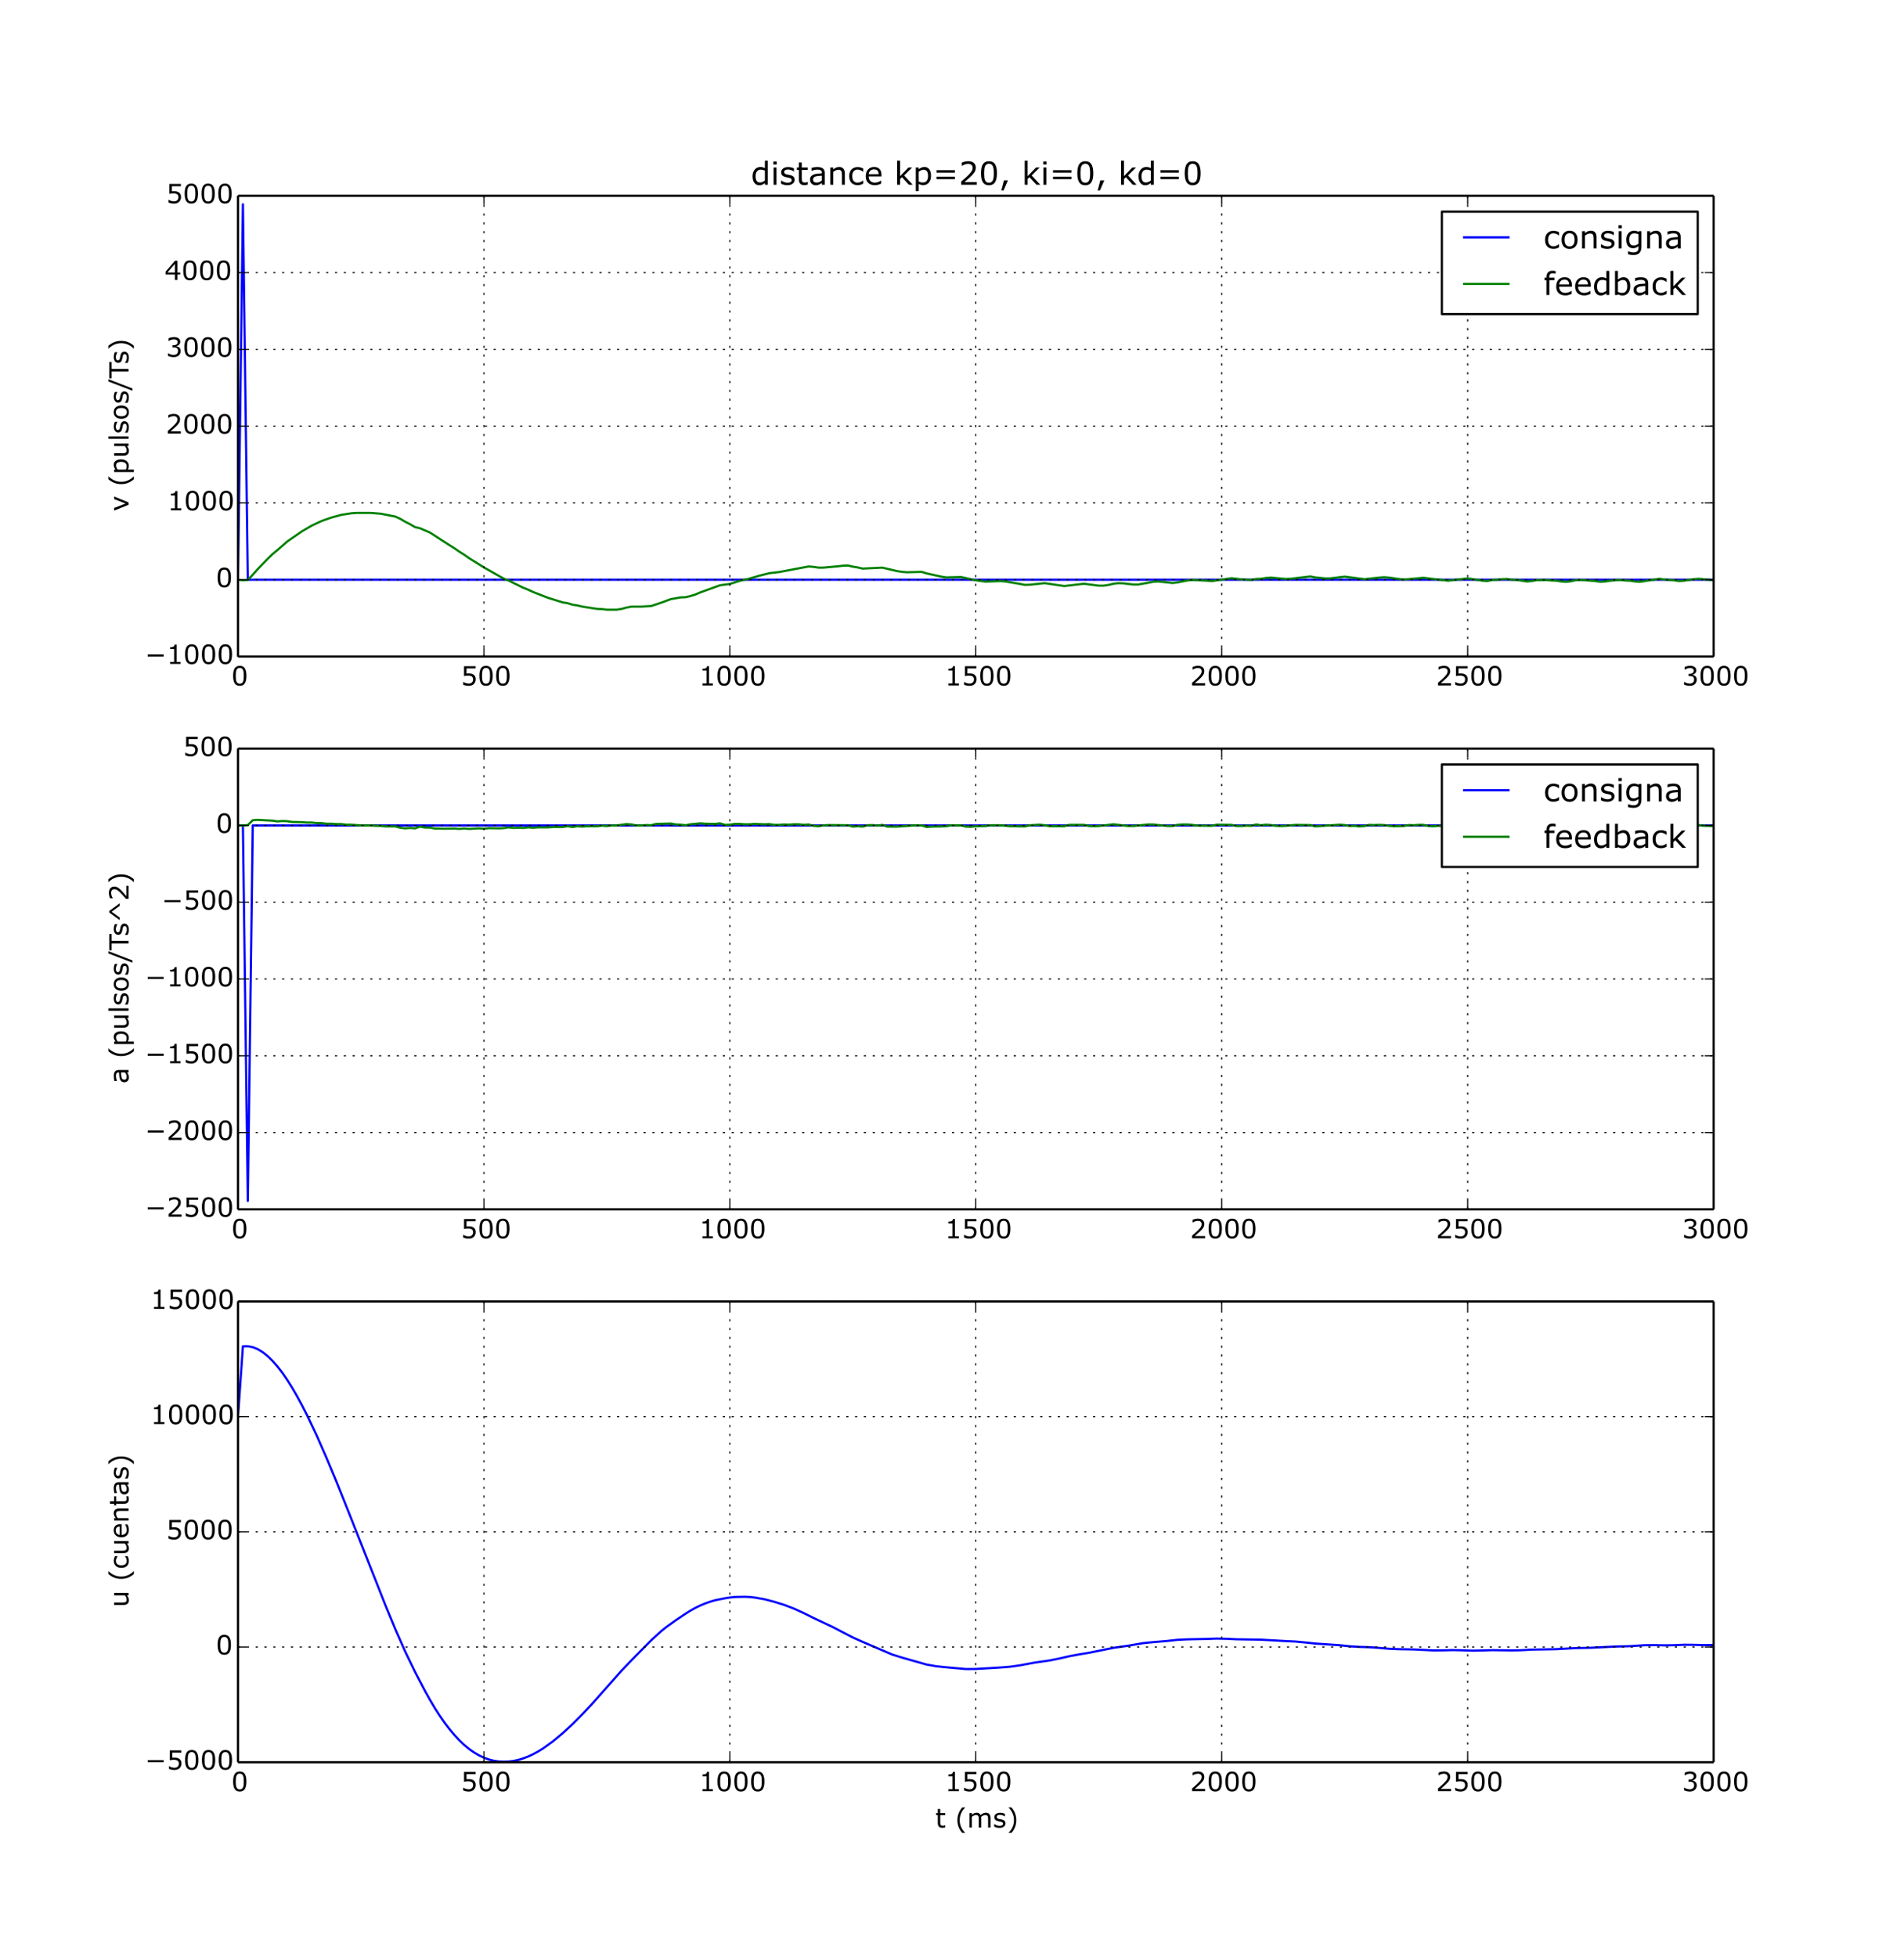<?xml version="1.0" encoding="utf-8" standalone="no"?>
<!DOCTYPE svg PUBLIC "-//W3C//DTD SVG 1.1//EN"
  "http://www.w3.org/Graphics/SVG/1.1/DTD/svg11.dtd">
<!-- Created with matplotlib (http://matplotlib.org/) -->
<svg height="888pt" version="1.1" viewBox="0 0 864 888" width="864pt" xmlns="http://www.w3.org/2000/svg" xmlns:xlink="http://www.w3.org/1999/xlink">
 <defs>
  <style type="text/css">
*{stroke-linecap:butt;stroke-linejoin:round;}
  </style>
 </defs>
 <g id="figure_1">
  <g id="patch_1">
   <path d="
M0 888.3
L864 888.3
L864 0
L0 0
z
" style="fill:#ffffff;"/>
  </g>
  <g id="axes_1">
   <g id="patch_2">
    <path d="
M108 297.842
L777.6 297.842
L777.6 88.83
L108 88.83
z
" style="fill:#ffffff;"/>
   </g>
   <g id="line2d_1">
    <path clip-path="url(#pf852ae8543)" d="
M108 263.006
L110.232 92.662
L112.464 263.006
L777.6 263.006
L777.6 263.006" style="fill:none;stroke:#0000ff;stroke-linecap:square;"/>
   </g>
   <g id="line2d_2">
    <path clip-path="url(#pf852ae8543)" d="
M108 263.006
L110.232 263.268
L112.464 263.094
L114.696 260.742
L116.928 258.217
L121.392 253.601
L123.624 251.424
L125.856 249.595
L130.32 245.676
L137.016 241.06
L141.48 238.448
L145.944 236.357
L150.408 234.79
L154.872 233.571
L159.336 232.874
L161.568 232.7
L168.264 232.7
L172.728 233.048
L179.424 234.354
L181.656 235.399
L183.888 236.706
L186.12 237.838
L188.352 239.144
L190.584 239.667
L195.048 241.583
L199.512 244.457
L203.976 247.331
L206.208 248.724
L208.44 250.292
L210.672 251.685
L212.904 253.253
L219.6 257.433
L224.064 259.958
L228.528 262.484
L230.76 263.355
L237.456 266.664
L239.688 267.535
L241.92 268.58
L248.616 271.193
L255.312 273.283
L257.544 273.631
L259.776 274.328
L262.008 274.676
L264.24 275.199
L270.936 276.244
L273.168 276.331
L275.4 276.592
L279.864 276.592
L282.096 276.244
L284.328 275.634
L286.56 275.199
L291.024 275.199
L295.488 274.938
L299.952 273.457
L304.416 271.802
L308.88 271.019
L311.112 270.931
L313.344 270.409
L315.576 269.712
L317.808 268.754
L326.736 265.532
L331.2 264.922
L335.664 263.529
L340.128 262.484
L344.592 261.178
L349.056 260.045
L353.52 259.523
L366.912 256.997
L369.144 257.172
L371.376 257.52
L373.608 257.52
L380.304 256.91
L382.536 256.649
L384.768 256.562
L387 257.084
L389.232 257.433
L391.464 257.955
L400.392 257.52
L407.088 259.087
L409.32 259.436
L411.552 259.61
L418.248 259.436
L420.48 260.133
L427.176 261.613
L429.408 261.961
L436.104 261.787
L442.8 263.268
L447.264 263.877
L453.96 263.616
L456.192 263.79
L462.888 264.922
L465.12 265.358
L467.352 265.271
L474.048 264.574
L482.976 265.88
L491.904 264.835
L498.6 265.706
L500.832 265.706
L503.064 265.358
L505.296 264.835
L507.528 264.574
L509.76 264.661
L514.224 265.184
L516.456 265.184
L520.92 264.4
L523.152 263.964
L525.384 263.79
L529.848 264.226
L532.08 264.487
L534.312 264.226
L538.776 263.355
L541.008 263.094
L547.704 263.442
L549.936 263.616
L558.864 262.31
L563.328 262.832
L567.792 263.094
L570.024 262.658
L572.256 262.571
L574.488 262.223
L576.72 262.048
L583.416 262.658
L585.648 262.571
L594.576 261.526
L596.808 261.961
L601.272 262.397
L603.504 262.397
L610.2 261.613
L619.128 262.745
L625.824 262.048
L628.056 261.874
L630.288 262.048
L634.752 262.658
L636.984 262.919
L645.912 262.136
L657.072 263.442
L666 262.397
L672.696 263.442
L674.928 263.616
L677.16 263.094
L679.392 263.006
L681.624 262.745
L683.856 262.658
L686.088 263.006
L688.32 263.094
L692.784 263.79
L695.016 263.616
L697.248 263.181
L701.712 263.094
L703.944 263.355
L706.176 263.442
L708.408 263.79
L710.64 263.964
L712.872 263.703
L715.104 263.181
L717.336 263.094
L724.032 263.616
L726.264 263.964
L728.496 263.79
L730.728 263.442
L735.192 263.094
L737.424 263.355
L739.656 263.442
L741.888 263.79
L744.12 263.964
L753.048 262.571
L755.28 262.919
L759.744 263.268
L761.976 263.616
L764.208 263.442
L768.672 262.745
L770.904 262.571
L775.368 263.006
L777.6 263.268
L777.6 263.268" style="fill:none;stroke:#008000;stroke-linecap:square;"/>
   </g>
   <g id="matplotlib.axis_1">
    <g id="xtick_1">
     <g id="line2d_3">
      <path clip-path="url(#pf852ae8543)" d="
M108 297.842
L108 88.83" style="fill:none;stroke:#000000;stroke-dasharray:1,3;stroke-dashoffset:0.0;stroke-width:0.5;"/>
     </g>
     <g id="line2d_4">
      <defs>
       <path d="
M0 0
L0 -4" id="m93b0483c22" style="stroke:#000000;stroke-width:0.5;"/>
      </defs>
      <g>
       <use style="stroke:#000000;stroke-width:0.5;" x="108.0" xlink:href="#m93b0483c22" y="297.842"/>
      </g>
     </g>
     <g id="line2d_5">
      <defs>
       <path d="
M0 0
L0 4" id="m741efc42ff" style="stroke:#000000;stroke-width:0.5;"/>
      </defs>
      <g>
       <use style="stroke:#000000;stroke-width:0.5;" x="108.0" xlink:href="#m741efc42ff" y="88.83"/>
      </g>
     </g>
     <g id="text_1">
      <!-- 0 -->
      <defs>
       <path d="
M56.984 36.375
Q56.984 16.797 50.859 7.641
Q44.734 -1.516 31.844 -1.516
Q18.75 -1.516 12.719 7.766
Q6.688 17.047 6.688 36.281
Q6.688 55.672 12.781 64.922
Q18.891 74.172 31.844 74.172
Q44.922 74.172 50.953 64.766
Q56.984 55.375 56.984 36.375
M44.141 14.203
Q45.844 18.172 46.453 23.516
Q47.078 28.859 47.078 36.375
Q47.078 43.797 46.453 49.266
Q45.844 54.734 44.094 58.547
Q42.391 62.312 39.422 64.203
Q36.469 66.109 31.844 66.109
Q27.25 66.109 24.234 64.203
Q21.234 62.312 19.484 58.453
Q17.828 54.828 17.219 49.016
Q16.609 43.219 16.609 36.281
Q16.609 28.656 17.141 23.531
Q17.672 18.406 19.438 14.359
Q21.047 10.547 24 8.547
Q26.953 6.547 31.844 6.547
Q36.422 6.547 39.453 8.453
Q42.484 10.359 44.141 14.203" id="Verdana-30"/>
      </defs>
      <g transform="translate(104.982 310.96)scale(0.12 -0.12)">
       <use xlink:href="#Verdana-30"/>
      </g>
     </g>
    </g>
    <g id="xtick_2">
     <g id="line2d_6">
      <path clip-path="url(#pf852ae8543)" d="
M219.6 297.842
L219.6 88.83" style="fill:none;stroke:#000000;stroke-dasharray:1,3;stroke-dashoffset:0.0;stroke-width:0.5;"/>
     </g>
     <g id="line2d_7">
      <g>
       <use style="stroke:#000000;stroke-width:0.5;" x="219.6" xlink:href="#m93b0483c22" y="297.842"/>
      </g>
     </g>
     <g id="line2d_8">
      <g>
       <use style="stroke:#000000;stroke-width:0.5;" x="219.6" xlink:href="#m741efc42ff" y="88.83"/>
      </g>
     </g>
     <g id="text_2">
      <!-- 500 -->
      <defs>
       <path d="
M56.5 23.094
Q56.5 18.016 54.641 13.375
Q52.781 8.734 49.562 5.562
Q46.047 2.156 41.188 0.312
Q36.328 -1.516 29.938 -1.516
Q23.969 -1.516 18.453 -0.266
Q12.938 0.984 9.125 2.734
L9.125 13.031
L9.812 13.031
Q13.812 10.5 19.188 8.719
Q24.562 6.938 29.734 6.938
Q33.203 6.938 36.453 7.906
Q39.703 8.891 42.234 11.328
Q44.391 13.422 45.484 16.344
Q46.578 19.281 46.578 23.141
Q46.578 26.906 45.281 29.484
Q44 32.078 41.703 33.641
Q39.156 35.5 35.516 36.25
Q31.891 37.016 27.391 37.016
Q23.094 37.016 19.109 36.422
Q15.141 35.844 12.25 35.25
L12.25 72.703
L56 72.703
L56 64.156
L21.688 64.156
L21.688 44.828
Q23.781 45.016 25.969 45.109
Q28.172 45.219 29.781 45.219
Q35.688 45.219 40.125 44.219
Q44.578 43.219 48.297 40.672
Q52.203 37.984 54.344 33.734
Q56.5 29.5 56.5 23.094" id="Verdana-35"/>
      </defs>
      <g transform="translate(209.099 310.96)scale(0.12 -0.12)">
       <use xlink:href="#Verdana-35"/>
       <use x="63.574" xlink:href="#Verdana-30"/>
       <use x="127.148" xlink:href="#Verdana-30"/>
      </g>
     </g>
    </g>
    <g id="xtick_3">
     <g id="line2d_9">
      <path clip-path="url(#pf852ae8543)" d="
M331.2 297.842
L331.2 88.83" style="fill:none;stroke:#000000;stroke-dasharray:1,3;stroke-dashoffset:0.0;stroke-width:0.5;"/>
     </g>
     <g id="line2d_10">
      <g>
       <use style="stroke:#000000;stroke-width:0.5;" x="331.2" xlink:href="#m93b0483c22" y="297.842"/>
      </g>
     </g>
     <g id="line2d_11">
      <g>
       <use style="stroke:#000000;stroke-width:0.5;" x="331.2" xlink:href="#m741efc42ff" y="88.83"/>
      </g>
     </g>
     <g id="text_3">
      <!-- 1000 -->
      <defs>
       <path d="
M52.938 0
L13.578 0
L13.578 7.422
L28.719 7.422
L28.719 56.156
L13.578 56.156
L13.578 62.797
Q16.656 62.797 20.172 63.297
Q23.688 63.812 25.484 64.797
Q27.734 66.016 29.031 67.891
Q30.328 69.781 30.516 72.953
L38.094 72.953
L38.094 7.422
L52.938 7.422
z
" id="Verdana-31"/>
      </defs>
      <g transform="translate(317.152 310.96)scale(0.12 -0.12)">
       <use xlink:href="#Verdana-31"/>
       <use x="63.574" xlink:href="#Verdana-30"/>
       <use x="127.148" xlink:href="#Verdana-30"/>
       <use x="190.723" xlink:href="#Verdana-30"/>
      </g>
     </g>
    </g>
    <g id="xtick_4">
     <g id="line2d_12">
      <path clip-path="url(#pf852ae8543)" d="
M442.8 297.842
L442.8 88.83" style="fill:none;stroke:#000000;stroke-dasharray:1,3;stroke-dashoffset:0.0;stroke-width:0.5;"/>
     </g>
     <g id="line2d_13">
      <g>
       <use style="stroke:#000000;stroke-width:0.5;" x="442.8" xlink:href="#m93b0483c22" y="297.842"/>
      </g>
     </g>
     <g id="line2d_14">
      <g>
       <use style="stroke:#000000;stroke-width:0.5;" x="442.8" xlink:href="#m741efc42ff" y="88.83"/>
      </g>
     </g>
     <g id="text_4">
      <!-- 1500 -->
      <g transform="translate(428.752 310.96)scale(0.12 -0.12)">
       <use xlink:href="#Verdana-31"/>
       <use x="63.574" xlink:href="#Verdana-35"/>
       <use x="127.148" xlink:href="#Verdana-30"/>
       <use x="190.723" xlink:href="#Verdana-30"/>
      </g>
     </g>
    </g>
    <g id="xtick_5">
     <g id="line2d_15">
      <path clip-path="url(#pf852ae8543)" d="
M554.4 297.842
L554.4 88.83" style="fill:none;stroke:#000000;stroke-dasharray:1,3;stroke-dashoffset:0.0;stroke-width:0.5;"/>
     </g>
     <g id="line2d_16">
      <g>
       <use style="stroke:#000000;stroke-width:0.5;" x="554.4" xlink:href="#m93b0483c22" y="297.842"/>
      </g>
     </g>
     <g id="line2d_17">
      <g>
       <use style="stroke:#000000;stroke-width:0.5;" x="554.4" xlink:href="#m741efc42ff" y="88.83"/>
      </g>
     </g>
     <g id="text_5">
      <!-- 2000 -->
      <defs>
       <path d="
M57.078 0
L7.859 0
L7.859 10.203
Q12.984 14.594 18.141 18.984
Q23.297 23.391 27.734 27.734
Q37.109 36.812 40.578 42.156
Q44.047 47.516 44.047 53.719
Q44.047 59.375 40.312 62.562
Q36.578 65.766 29.891 65.766
Q25.438 65.766 20.266 64.203
Q15.094 62.641 10.156 59.422
L9.672 59.422
L9.672 69.672
Q13.141 71.391 18.922 72.797
Q24.703 74.219 30.125 74.219
Q41.312 74.219 47.656 68.812
Q54 63.422 54 54.203
Q54 50.047 52.953 46.453
Q51.906 42.875 49.859 39.656
Q47.953 36.625 45.391 33.688
Q42.828 30.766 39.156 27.203
Q33.938 22.078 28.359 17.266
Q22.797 12.453 17.969 8.344
L57.078 8.344
z
" id="Verdana-32"/>
      </defs>
      <g transform="translate(540.008 310.96)scale(0.12 -0.12)">
       <use xlink:href="#Verdana-32"/>
       <use x="63.574" xlink:href="#Verdana-30"/>
       <use x="127.148" xlink:href="#Verdana-30"/>
       <use x="190.723" xlink:href="#Verdana-30"/>
      </g>
     </g>
    </g>
    <g id="xtick_6">
     <g id="line2d_18">
      <path clip-path="url(#pf852ae8543)" d="
M666 297.842
L666 88.83" style="fill:none;stroke:#000000;stroke-dasharray:1,3;stroke-dashoffset:0.0;stroke-width:0.5;"/>
     </g>
     <g id="line2d_19">
      <g>
       <use style="stroke:#000000;stroke-width:0.5;" x="666.0" xlink:href="#m93b0483c22" y="297.842"/>
      </g>
     </g>
     <g id="line2d_20">
      <g>
       <use style="stroke:#000000;stroke-width:0.5;" x="666.0" xlink:href="#m741efc42ff" y="88.83"/>
      </g>
     </g>
     <g id="text_6">
      <!-- 2500 -->
      <g transform="translate(651.608 310.96)scale(0.12 -0.12)">
       <use xlink:href="#Verdana-32"/>
       <use x="63.574" xlink:href="#Verdana-35"/>
       <use x="127.148" xlink:href="#Verdana-30"/>
       <use x="190.723" xlink:href="#Verdana-30"/>
      </g>
     </g>
    </g>
    <g id="xtick_7">
     <g id="line2d_21">
      <path clip-path="url(#pf852ae8543)" d="
M777.6 297.842
L777.6 88.83" style="fill:none;stroke:#000000;stroke-dasharray:1,3;stroke-dashoffset:0.0;stroke-width:0.5;"/>
     </g>
     <g id="line2d_22">
      <g>
       <use style="stroke:#000000;stroke-width:0.5;" x="777.6" xlink:href="#m93b0483c22" y="297.842"/>
      </g>
     </g>
     <g id="line2d_23">
      <g>
       <use style="stroke:#000000;stroke-width:0.5;" x="777.6" xlink:href="#m741efc42ff" y="88.83"/>
      </g>
     </g>
     <g id="text_7">
      <!-- 3000 -->
      <defs>
       <path d="
M50.688 35.016
Q53.031 32.906 54.547 29.734
Q56.062 26.562 56.062 21.531
Q56.062 16.547 54.25 12.391
Q52.438 8.25 49.172 5.172
Q45.516 1.766 40.547 0.125
Q35.594 -1.516 29.688 -1.516
Q23.641 -1.516 17.781 -0.062
Q11.922 1.375 8.156 3.078
L8.156 13.281
L8.891 13.281
Q13.031 10.547 18.641 8.734
Q24.266 6.938 29.5 6.938
Q32.562 6.938 36.031 7.953
Q39.5 8.984 41.656 10.984
Q43.891 13.141 44.984 15.719
Q46.094 18.312 46.094 22.266
Q46.094 26.172 44.844 28.734
Q43.609 31.297 41.406 32.766
Q39.203 34.281 36.078 34.844
Q32.953 35.406 29.344 35.406
L24.953 35.406
L24.953 43.5
L28.375 43.5
Q35.797 43.5 40.203 46.594
Q44.625 49.703 44.625 55.672
Q44.625 58.297 43.5 60.266
Q42.391 62.25 40.375 63.531
Q38.281 64.797 35.891 65.281
Q33.5 65.766 30.469 65.766
Q25.828 65.766 20.594 64.109
Q15.375 62.453 10.75 59.422
L10.25 59.422
L10.25 69.625
Q13.719 71.344 19.5 72.781
Q25.297 74.219 30.719 74.219
Q36.031 74.219 40.078 73.234
Q44.141 72.266 47.406 70.125
Q50.922 67.781 52.734 64.453
Q54.547 61.141 54.547 56.688
Q54.547 50.641 50.266 46.125
Q46 41.609 40.188 40.438
L40.188 39.75
Q42.531 39.359 45.547 38.109
Q48.578 36.859 50.688 35.016" id="Verdana-33"/>
      </defs>
      <g transform="translate(763.226 310.96)scale(0.12 -0.12)">
       <use xlink:href="#Verdana-33"/>
       <use x="63.574" xlink:href="#Verdana-30"/>
       <use x="127.148" xlink:href="#Verdana-30"/>
       <use x="190.723" xlink:href="#Verdana-30"/>
      </g>
     </g>
    </g>
   </g>
   <g id="matplotlib.axis_2">
    <g id="ytick_1">
     <g id="line2d_24">
      <path clip-path="url(#pf852ae8543)" d="
M108 297.842
L777.6 297.842" style="fill:none;stroke:#000000;stroke-dasharray:1,3;stroke-dashoffset:0.0;stroke-width:0.5;"/>
     </g>
     <g id="line2d_25">
      <defs>
       <path d="
M0 0
L4 0" id="m728421d6d4" style="stroke:#000000;stroke-width:0.5;"/>
      </defs>
      <g>
       <use style="stroke:#000000;stroke-width:0.5;" x="108.0" xlink:href="#m728421d6d4" y="297.842"/>
      </g>
     </g>
     <g id="line2d_26">
      <defs>
       <path d="
M0 0
L-4 0" id="mcb0005524f" style="stroke:#000000;stroke-width:0.5;"/>
      </defs>
      <g>
       <use style="stroke:#000000;stroke-width:0.5;" x="777.6" xlink:href="#mcb0005524f" y="297.842"/>
      </g>
     </g>
     <g id="text_8">
      <!-- −1000 -->
      <defs>
       <path d="
M71.094 27.938
L10.75 27.938
L10.75 35.75
L71.094 35.75
z
" id="Verdana-2212"/>
      </defs>
      <g transform="translate(65.743 301.193)scale(0.12 -0.12)">
       <use xlink:href="#Verdana-2212"/>
       <use x="81.836" xlink:href="#Verdana-31"/>
       <use x="145.41" xlink:href="#Verdana-30"/>
       <use x="208.984" xlink:href="#Verdana-30"/>
       <use x="272.559" xlink:href="#Verdana-30"/>
      </g>
     </g>
    </g>
    <g id="ytick_2">
     <g id="line2d_27">
      <path clip-path="url(#pf852ae8543)" d="
M108 263.006
L777.6 263.006" style="fill:none;stroke:#000000;stroke-dasharray:1,3;stroke-dashoffset:0.0;stroke-width:0.5;"/>
     </g>
     <g id="line2d_28">
      <g>
       <use style="stroke:#000000;stroke-width:0.5;" x="108.0" xlink:href="#m728421d6d4" y="263.006"/>
      </g>
     </g>
     <g id="line2d_29">
      <g>
       <use style="stroke:#000000;stroke-width:0.5;" x="777.6" xlink:href="#mcb0005524f" y="263.006"/>
      </g>
     </g>
     <g id="text_9">
      <!-- 0 -->
      <g transform="translate(97.964 266.358)scale(0.12 -0.12)">
       <use xlink:href="#Verdana-30"/>
      </g>
     </g>
    </g>
    <g id="ytick_3">
     <g id="line2d_30">
      <path clip-path="url(#pf852ae8543)" d="
M108 228.171
L777.6 228.171" style="fill:none;stroke:#000000;stroke-dasharray:1,3;stroke-dashoffset:0.0;stroke-width:0.5;"/>
     </g>
     <g id="line2d_31">
      <g>
       <use style="stroke:#000000;stroke-width:0.5;" x="108.0" xlink:href="#m728421d6d4" y="228.171"/>
      </g>
     </g>
     <g id="line2d_32">
      <g>
       <use style="stroke:#000000;stroke-width:0.5;" x="777.6" xlink:href="#mcb0005524f" y="228.171"/>
      </g>
     </g>
     <g id="text_10">
      <!-- 1000 -->
      <g transform="translate(75.903 231.523)scale(0.12 -0.12)">
       <use xlink:href="#Verdana-31"/>
       <use x="63.574" xlink:href="#Verdana-30"/>
       <use x="127.148" xlink:href="#Verdana-30"/>
       <use x="190.723" xlink:href="#Verdana-30"/>
      </g>
     </g>
    </g>
    <g id="ytick_4">
     <g id="line2d_33">
      <path clip-path="url(#pf852ae8543)" d="
M108 193.336
L777.6 193.336" style="fill:none;stroke:#000000;stroke-dasharray:1,3;stroke-dashoffset:0.0;stroke-width:0.5;"/>
     </g>
     <g id="line2d_34">
      <g>
       <use style="stroke:#000000;stroke-width:0.5;" x="108.0" xlink:href="#m728421d6d4" y="193.336"/>
      </g>
     </g>
     <g id="line2d_35">
      <g>
       <use style="stroke:#000000;stroke-width:0.5;" x="777.6" xlink:href="#mcb0005524f" y="193.336"/>
      </g>
     </g>
     <g id="text_11">
      <!-- 2000 -->
      <g transform="translate(75.217 196.687)scale(0.12 -0.12)">
       <use xlink:href="#Verdana-32"/>
       <use x="63.574" xlink:href="#Verdana-30"/>
       <use x="127.148" xlink:href="#Verdana-30"/>
       <use x="190.723" xlink:href="#Verdana-30"/>
      </g>
     </g>
    </g>
    <g id="ytick_5">
     <g id="line2d_36">
      <path clip-path="url(#pf852ae8543)" d="
M108 158.501
L777.6 158.501" style="fill:none;stroke:#000000;stroke-dasharray:1,3;stroke-dashoffset:0.0;stroke-width:0.5;"/>
     </g>
     <g id="line2d_37">
      <g>
       <use style="stroke:#000000;stroke-width:0.5;" x="108.0" xlink:href="#m728421d6d4" y="158.501"/>
      </g>
     </g>
     <g id="line2d_38">
      <g>
       <use style="stroke:#000000;stroke-width:0.5;" x="777.6" xlink:href="#mcb0005524f" y="158.501"/>
      </g>
     </g>
     <g id="text_12">
      <!-- 3000 -->
      <g transform="translate(75.252 161.852)scale(0.12 -0.12)">
       <use xlink:href="#Verdana-33"/>
       <use x="63.574" xlink:href="#Verdana-30"/>
       <use x="127.148" xlink:href="#Verdana-30"/>
       <use x="190.723" xlink:href="#Verdana-30"/>
      </g>
     </g>
    </g>
    <g id="ytick_6">
     <g id="line2d_39">
      <path clip-path="url(#pf852ae8543)" d="
M108 123.665
L777.6 123.665" style="fill:none;stroke:#000000;stroke-dasharray:1,3;stroke-dashoffset:0.0;stroke-width:0.5;"/>
     </g>
     <g id="line2d_40">
      <g>
       <use style="stroke:#000000;stroke-width:0.5;" x="108.0" xlink:href="#m728421d6d4" y="123.665"/>
      </g>
     </g>
     <g id="line2d_41">
      <g>
       <use style="stroke:#000000;stroke-width:0.5;" x="777.6" xlink:href="#mcb0005524f" y="123.665"/>
      </g>
     </g>
     <g id="text_13">
      <!-- 4000 -->
      <defs>
       <path d="
M58.734 20.453
L47.953 20.453
L47.953 0
L38.578 0
L38.578 20.453
L3.766 20.453
L3.766 31.688
L38.969 72.703
L47.953 72.703
L47.953 28.266
L58.734 28.266
z

M38.578 28.266
L38.578 61.078
L10.406 28.266
z
" id="Verdana-34"/>
      </defs>
      <g transform="translate(74.726 127.017)scale(0.12 -0.12)">
       <use xlink:href="#Verdana-34"/>
       <use x="63.574" xlink:href="#Verdana-30"/>
       <use x="127.148" xlink:href="#Verdana-30"/>
       <use x="190.723" xlink:href="#Verdana-30"/>
      </g>
     </g>
    </g>
    <g id="ytick_7">
     <g id="line2d_42">
      <path clip-path="url(#pf852ae8543)" d="
M108 88.83
L777.6 88.83" style="fill:none;stroke:#000000;stroke-dasharray:1,3;stroke-dashoffset:0.0;stroke-width:0.5;"/>
     </g>
     <g id="line2d_43">
      <g>
       <use style="stroke:#000000;stroke-width:0.5;" x="108.0" xlink:href="#m728421d6d4" y="88.83"/>
      </g>
     </g>
     <g id="line2d_44">
      <g>
       <use style="stroke:#000000;stroke-width:0.5;" x="777.6" xlink:href="#mcb0005524f" y="88.83"/>
      </g>
     </g>
     <g id="text_14">
      <!-- 5000 -->
      <g transform="translate(75.369 92.182)scale(0.12 -0.12)">
       <use xlink:href="#Verdana-35"/>
       <use x="63.574" xlink:href="#Verdana-30"/>
       <use x="127.148" xlink:href="#Verdana-30"/>
       <use x="190.723" xlink:href="#Verdana-30"/>
      </g>
     </g>
    </g>
    <g id="text_15">
     <!-- v (pulsos/Ts) -->
     <defs>
      <path d="
M54.25 0
L45.062 0
L45.062 6.062
Q40.438 2.391 36.188 0.438
Q31.938 -1.516 26.812 -1.516
Q18.219 -1.516 13.422 3.734
Q8.641 8.984 8.641 19.141
L8.641 54.547
L17.828 54.547
L17.828 23.484
Q17.828 19.344 18.219 16.375
Q18.609 13.422 19.875 11.328
Q21.188 9.188 23.281 8.203
Q25.391 7.234 29.391 7.234
Q32.953 7.234 37.172 9.078
Q41.406 10.938 45.062 13.812
L45.062 54.547
L54.25 54.547
z
" id="Verdana-75"/>
      <path d="
M38.234 -20.125
L27.047 -20.125
Q18.406 -10.203 13.625 1.516
Q8.844 13.234 8.844 27.938
Q8.844 42.625 13.625 54.344
Q18.406 66.062 27.047 75.984
L38.234 75.984
L38.234 75.484
Q34.281 71.922 30.688 67.25
Q27.094 62.594 24.031 56.391
Q21.094 50.391 19.266 43.156
Q17.438 35.938 17.438 27.938
Q17.438 19.578 19.219 12.641
Q21 5.719 24.031 -0.531
Q26.953 -6.547 30.703 -11.406
Q34.469 -16.266 38.234 -19.625
z
" id="Verdana-28"/>
      <path d="
M56.203 54.547
L34.125 0
L24.906 0
L2.984 54.547
L12.938 54.547
L29.828 11.141
L46.578 54.547
z
" id="Verdana-76"/>
      <path d="
M57.031 27.938
Q57.031 21.297 55.125 15.797
Q53.219 10.297 49.75 6.5
Q46.531 2.875 42.156 0.891
Q37.797 -1.078 32.906 -1.078
Q28.656 -1.078 25.219 -0.141
Q21.781 0.781 18.219 2.734
L18.219 -20.125
L9.031 -20.125
L9.031 54.547
L18.219 54.547
L18.219 48.828
Q21.875 51.906 26.438 53.984
Q31 56.062 36.188 56.062
Q46.047 56.062 51.531 48.609
Q57.031 41.156 57.031 27.938
M47.562 27.688
Q47.562 37.547 44.188 42.422
Q40.828 47.312 33.844 47.312
Q29.891 47.312 25.875 45.594
Q21.875 43.891 18.219 41.109
L18.219 10.203
Q22.125 8.453 24.922 7.812
Q27.734 7.172 31.297 7.172
Q38.969 7.172 43.266 12.344
Q47.562 17.531 47.562 27.688" id="Verdana-70"/>
      <path d="
M48 15.719
Q48 8.25 41.812 3.469
Q35.641 -1.312 24.953 -1.312
Q18.891 -1.312 13.844 0.125
Q8.797 1.562 5.375 3.266
L5.375 13.578
L5.859 13.578
Q10.203 10.297 15.516 8.375
Q20.844 6.453 25.734 6.453
Q31.781 6.453 35.203 8.406
Q38.625 10.359 38.625 14.547
Q38.625 17.781 36.766 19.438
Q34.906 21.094 29.641 22.266
Q27.688 22.703 24.531 23.281
Q21.391 23.875 18.797 24.562
Q11.625 26.469 8.609 30.156
Q5.609 33.844 5.609 39.203
Q5.609 42.578 7 45.547
Q8.406 48.531 11.234 50.875
Q13.969 53.172 18.188 54.516
Q22.406 55.859 27.641 55.859
Q32.516 55.859 37.516 54.656
Q42.531 53.469 45.844 51.766
L45.844 41.938
L45.359 41.938
Q41.844 44.531 36.812 46.312
Q31.781 48.094 26.953 48.094
Q21.922 48.094 18.453 46.156
Q14.984 44.234 14.984 40.438
Q14.984 37.062 17.094 35.359
Q19.141 33.641 23.734 32.562
Q26.266 31.984 29.406 31.391
Q32.562 30.812 34.672 30.328
Q41.062 28.859 44.531 25.297
Q48 21.688 48 15.719" id="Verdana-73"/>
      <path id="Verdana-20"/>
      <path d="
M55.516 27.25
Q55.516 13.922 48.672 6.203
Q41.844 -1.516 30.375 -1.516
Q18.797 -1.516 11.984 6.203
Q5.172 13.922 5.172 27.25
Q5.172 40.578 11.984 48.312
Q18.797 56.062 30.375 56.062
Q41.844 56.062 48.672 48.312
Q55.516 40.578 55.516 27.25
M46.047 27.25
Q46.047 37.844 41.891 42.984
Q37.75 48.141 30.375 48.141
Q22.906 48.141 18.781 42.984
Q14.656 37.844 14.656 27.25
Q14.656 17 18.797 11.688
Q22.953 6.391 30.375 6.391
Q37.703 6.391 41.875 11.641
Q46.047 16.891 46.047 27.25" id="Verdana-6f"/>
      <path d="
M36.578 27.938
Q36.578 13.234 31.781 1.516
Q27 -10.203 18.359 -20.125
L7.172 -20.125
L7.172 -19.625
Q10.938 -16.266 14.719 -11.406
Q18.5 -6.547 21.391 -0.531
Q24.422 5.719 26.203 12.641
Q27.984 19.578 27.984 27.938
Q27.984 35.938 26.172 43.156
Q24.359 50.391 21.391 56.391
Q18.312 62.594 14.719 67.25
Q11.141 71.922 7.172 75.484
L7.172 75.984
L18.359 75.984
Q27 66.062 31.781 54.344
Q36.578 42.625 36.578 27.938" id="Verdana-29"/>
      <path d="
M18.312 0
L9.125 0
L9.125 75.984
L18.312 75.984
z
" id="Verdana-6c"/>
      <path d="
M61.625 64.109
L35.641 64.109
L35.641 0
L25.984 0
L25.984 64.109
L0 64.109
L0 72.703
L61.625 72.703
z
" id="Verdana-54"/>
      <path d="
M42 75.984
L6.984 -14.844
L-1.469 -14.844
L33.406 75.984
z
" id="Verdana-2f"/>
     </defs>
     <g transform="translate(58.328 232.012)rotate(-90.0)scale(0.12 -0.12)">
      <use xlink:href="#Verdana-76"/>
      <use x="59.18" xlink:href="#Verdana-20"/>
      <use x="94.336" xlink:href="#Verdana-28"/>
      <use x="139.746" xlink:href="#Verdana-70"/>
      <use x="202.051" xlink:href="#Verdana-75"/>
      <use x="265.332" xlink:href="#Verdana-6c"/>
      <use x="292.773" xlink:href="#Verdana-73"/>
      <use x="344.873" xlink:href="#Verdana-6f"/>
      <use x="405.566" xlink:href="#Verdana-73"/>
      <use x="457.666" xlink:href="#Verdana-2f"/>
      <use x="503.076" xlink:href="#Verdana-54"/>
      <use x="555.947" xlink:href="#Verdana-73"/>
      <use x="608.047" xlink:href="#Verdana-29"/>
     </g>
    </g>
   </g>
   <g id="patch_3">
    <path d="
M108 88.83
L777.6 88.83" style="fill:none;stroke:#000000;"/>
   </g>
   <g id="patch_4">
    <path d="
M777.6 297.842
L777.6 88.83" style="fill:none;stroke:#000000;"/>
   </g>
   <g id="patch_5">
    <path d="
M108 297.842
L777.6 297.842" style="fill:none;stroke:#000000;"/>
   </g>
   <g id="patch_6">
    <path d="
M108 297.842
L108 88.83" style="fill:none;stroke:#000000;"/>
   </g>
   <g id="text_16">
    <!-- distance kp=20, ki=0, kd=0 -->
    <defs>
     <path d="
M37.359 0.484
Q34.766 -0.203 31.703 -0.641
Q28.656 -1.078 26.266 -1.078
Q17.922 -1.078 13.578 3.406
Q9.234 7.906 9.234 17.828
L9.234 46.828
L3.031 46.828
L3.031 54.547
L9.234 54.547
L9.234 70.219
L18.406 70.219
L18.406 54.547
L37.359 54.547
L37.359 46.828
L18.406 46.828
L18.406 21.969
Q18.406 17.672 18.594 15.25
Q18.797 12.844 19.969 10.75
Q21.047 8.797 22.922 7.891
Q24.812 6.984 28.656 6.984
Q30.906 6.984 33.344 7.641
Q35.797 8.297 36.859 8.734
L37.359 8.734
z
" id="Verdana-74"/>
     <path d="
M53.266 0
L44.094 0
L44.094 5.719
Q40.141 2.297 35.844 0.391
Q31.547 -1.516 26.516 -1.516
Q16.75 -1.516 11.016 6
Q5.281 13.531 5.281 26.859
Q5.281 33.797 7.25 39.203
Q9.234 44.625 12.594 48.438
Q15.922 52.156 20.328 54.109
Q24.75 56.062 29.5 56.062
Q33.797 56.062 37.109 55.156
Q40.438 54.25 44.094 52.344
L44.094 75.984
L53.266 75.984
z

M44.094 13.422
L44.094 44.734
Q40.375 46.391 37.438 47.016
Q34.516 47.656 31.062 47.656
Q23.344 47.656 19.047 42.281
Q14.75 36.922 14.75 27.047
Q14.75 17.328 18.062 12.281
Q21.391 7.234 28.719 7.234
Q32.625 7.234 36.625 8.953
Q40.625 10.688 44.094 13.422" id="Verdana-64"/>
     <path d="
M54.688 26.312
L14.5 26.312
Q14.5 21.297 16.016 17.547
Q17.531 13.812 20.172 11.422
Q22.703 9.078 26.188 7.906
Q29.688 6.734 33.891 6.734
Q39.453 6.734 45.094 8.953
Q50.734 11.188 53.125 13.328
L53.609 13.328
L53.609 3.328
Q48.969 1.375 44.141 0.047
Q39.312 -1.266 33.984 -1.266
Q20.406 -1.266 12.781 6.078
Q5.172 13.422 5.172 26.953
Q5.172 40.328 12.469 48.188
Q19.781 56.062 31.688 56.062
Q42.719 56.062 48.703 49.609
Q54.688 43.172 54.688 31.297
z

M45.75 33.344
Q45.703 40.578 42.109 44.531
Q38.531 48.484 31.203 48.484
Q23.828 48.484 19.453 44.141
Q15.094 39.797 14.5 33.344
z
" id="Verdana-65"/>
     <path d="
M49.359 3.422
Q44.781 1.219 40.656 0
Q36.531 -1.219 31.891 -1.219
Q25.984 -1.219 21.047 0.516
Q16.109 2.25 12.594 5.766
Q9.031 9.281 7.078 14.641
Q5.125 20.016 5.125 27.203
Q5.125 40.578 12.469 48.188
Q19.828 55.812 31.891 55.812
Q36.578 55.812 41.094 54.484
Q45.609 53.172 49.359 51.266
L49.359 41.062
L48.875 41.062
Q44.672 44.344 40.203 46.094
Q35.75 47.859 31.5 47.859
Q23.688 47.859 19.172 42.609
Q14.656 37.359 14.656 27.203
Q14.656 17.328 19.062 12.031
Q23.484 6.734 31.5 6.734
Q34.281 6.734 37.156 7.469
Q40.047 8.203 42.328 9.375
Q44.344 10.406 46.094 11.547
Q47.859 12.703 48.875 13.531
L49.359 13.531
z
" id="Verdana-63"/>
     <path d="
M51.422 0
L42.281 0
L42.281 5.812
Q41.062 4.984 38.984 3.484
Q36.922 2 34.969 1.125
Q32.672 0 29.688 -0.75
Q26.703 -1.516 22.703 -1.516
Q15.328 -1.516 10.203 3.359
Q5.078 8.25 5.078 15.828
Q5.078 22.016 7.734 25.844
Q10.406 29.688 15.328 31.891
Q20.312 34.078 27.297 34.859
Q34.281 35.641 42.281 36.031
L42.281 37.453
Q42.281 40.578 41.188 42.625
Q40.094 44.672 38.031 45.844
Q36.078 46.969 33.344 47.359
Q30.609 47.75 27.641 47.75
Q24.031 47.75 19.578 46.797
Q15.141 45.844 10.406 44.047
L9.906 44.047
L9.906 53.375
Q12.594 54.109 17.672 54.984
Q22.75 55.859 27.688 55.859
Q33.453 55.859 37.719 54.906
Q42 53.953 45.125 51.656
Q48.188 49.422 49.797 45.844
Q51.422 42.281 51.422 37.016
z

M42.281 13.422
L42.281 28.609
Q38.094 28.375 32.391 27.875
Q26.703 27.391 23.391 26.469
Q19.438 25.344 16.984 22.969
Q14.547 20.609 14.547 16.453
Q14.547 11.766 17.375 9.391
Q20.219 7.031 26.031 7.031
Q30.859 7.031 34.859 8.906
Q38.875 10.797 42.281 13.422" id="Verdana-61"/>
     <path d="
M18.891 63.672
L8.547 63.672
L8.547 73.188
L18.891 73.188
z

M18.312 0
L9.125 0
L9.125 54.547
L18.312 54.547
z
" id="Verdana-69"/>
     <path d="
M54.641 0
L45.453 0
L45.453 31.062
Q45.453 34.812 45.016 38.109
Q44.578 41.406 43.406 43.266
Q42.188 45.312 39.891 46.312
Q37.594 47.312 33.938 47.312
Q30.172 47.312 26.062 45.453
Q21.969 43.609 18.219 40.719
L18.219 0
L9.031 0
L9.031 54.547
L18.219 54.547
L18.219 48.484
Q22.516 52.047 27.094 54.047
Q31.688 56.062 36.531 56.062
Q45.359 56.062 50 50.734
Q54.641 45.406 54.641 35.406
z
" id="Verdana-6e"/>
     <path d="
M58.547 0
L46.438 0
L24.562 23.875
L18.609 18.219
L18.609 0
L9.422 0
L9.422 75.984
L18.609 75.984
L18.609 27.25
L45.125 54.547
L56.688 54.547
L31.344 29.344
z
" id="Verdana-6b"/>
     <path d="
M28.078 13.922
L14.312 -18.062
L7.172 -18.062
L15.672 13.922
z
" id="Verdana-2c"/>
     <path d="
M69.875 38.188
L11.969 38.188
L11.969 46
L69.875 46
z

M69.875 17.672
L11.969 17.672
L11.969 25.484
L69.875 25.484
z
" id="Verdana-3d"/>
    </defs>
    <g transform="translate(340.75 83.83)scale(0.144 -0.144)">
     <use xlink:href="#Verdana-64"/>
     <use x="62.305" xlink:href="#Verdana-69"/>
     <use x="89.746" xlink:href="#Verdana-73"/>
     <use x="141.846" xlink:href="#Verdana-74"/>
     <use x="181.25" xlink:href="#Verdana-61"/>
     <use x="241.309" xlink:href="#Verdana-6e"/>
     <use x="304.59" xlink:href="#Verdana-63"/>
     <use x="356.689" xlink:href="#Verdana-65"/>
     <use x="416.26" xlink:href="#Verdana-20"/>
     <use x="451.416" xlink:href="#Verdana-6b"/>
     <use x="510.596" xlink:href="#Verdana-70"/>
     <use x="572.9" xlink:href="#Verdana-3d"/>
     <use x="654.736" xlink:href="#Verdana-32"/>
     <use x="718.311" xlink:href="#Verdana-30"/>
     <use x="781.885" xlink:href="#Verdana-2c"/>
     <use x="818.262" xlink:href="#Verdana-20"/>
     <use x="853.418" xlink:href="#Verdana-6b"/>
     <use x="912.598" xlink:href="#Verdana-69"/>
     <use x="940.039" xlink:href="#Verdana-3d"/>
     <use x="1021.875" xlink:href="#Verdana-30"/>
     <use x="1085.449" xlink:href="#Verdana-2c"/>
     <use x="1121.826" xlink:href="#Verdana-20"/>
     <use x="1156.982" xlink:href="#Verdana-6b"/>
     <use x="1216.162" xlink:href="#Verdana-64"/>
     <use x="1278.467" xlink:href="#Verdana-3d"/>
     <use x="1360.303" xlink:href="#Verdana-30"/>
    </g>
   </g>
   <g id="legend_1">
    <g id="patch_7">
     <path d="
M654.291 142.506
L770.4 142.506
L770.4 96.03
L654.291 96.03
L654.291 142.506
z
" style="fill:#ffffff;stroke:#000000;"/>
    </g>
    <g id="line2d_45">
     <path d="
M664.371 107.692
L684.531 107.692" style="fill:none;stroke:#0000ff;stroke-linecap:square;"/>
    </g>
    <g id="line2d_46"/>
    <g id="text_17">
     <!-- consigna -->
     <defs>
      <path d="
M53.266 6.203
Q53.266 -7.672 46.969 -14.156
Q40.672 -20.656 27.594 -20.656
Q23.25 -20.656 19.109 -20.047
Q14.984 -19.438 10.984 -18.312
L10.984 -8.938
L11.469 -8.938
Q13.719 -9.812 18.594 -11.109
Q23.484 -12.406 28.375 -12.406
Q33.062 -12.406 36.125 -11.281
Q39.203 -10.156 40.922 -8.156
Q42.625 -6.25 43.359 -3.562
Q44.094 -0.875 44.094 2.438
L44.094 7.422
Q39.938 4.109 36.156 2.469
Q32.375 0.828 26.516 0.828
Q16.75 0.828 11.016 7.875
Q5.281 14.938 5.281 27.781
Q5.281 34.812 7.25 39.906
Q9.234 45.016 12.641 48.734
Q15.828 52.203 20.359 54.125
Q24.906 56.062 29.391 56.062
Q34.125 56.062 37.328 55.109
Q40.531 54.156 44.094 52.203
L44.672 54.547
L53.266 54.547
z

M44.094 14.984
L44.094 44.734
Q40.438 46.391 37.281 47.094
Q34.125 47.797 31 47.797
Q23.438 47.797 19.094 42.719
Q14.75 37.641 14.75 27.984
Q14.75 18.797 17.969 14.062
Q21.188 9.328 28.656 9.328
Q32.672 9.328 36.688 10.859
Q40.719 12.406 44.094 14.984" id="Verdana-67"/>
     </defs>
     <g transform="translate(700.371 112.732)scale(0.144 -0.144)">
      <use xlink:href="#Verdana-63"/>
      <use x="52.1" xlink:href="#Verdana-6f"/>
      <use x="112.793" xlink:href="#Verdana-6e"/>
      <use x="176.074" xlink:href="#Verdana-73"/>
      <use x="228.174" xlink:href="#Verdana-69"/>
      <use x="255.615" xlink:href="#Verdana-67"/>
      <use x="317.92" xlink:href="#Verdana-6e"/>
      <use x="381.201" xlink:href="#Verdana-61"/>
     </g>
    </g>
    <g id="line2d_47">
     <path d="
M664.371 128.808
L684.531 128.808" style="fill:none;stroke:#008000;stroke-linecap:square;"/>
    </g>
    <g id="line2d_48"/>
    <g id="text_18">
     <!-- feedback -->
     <defs>
      <path d="
M38.375 67.094
L37.891 67.094
Q36.375 67.531 33.938 67.984
Q31.5 68.453 29.641 68.453
Q23.734 68.453 21.062 65.844
Q18.406 63.234 18.406 56.391
L18.406 54.547
L34.969 54.547
L34.969 46.828
L18.703 46.828
L18.703 0
L9.516 0
L9.516 46.828
L3.328 46.828
L3.328 54.547
L9.516 54.547
L9.516 56.344
Q9.516 66.062 14.344 71.266
Q19.188 76.469 28.328 76.469
Q31.391 76.469 33.859 76.172
Q36.328 75.875 38.375 75.484
z
" id="Verdana-66"/>
      <path d="
M57.031 27.688
Q57.031 20.844 55.094 15.375
Q53.172 9.906 49.906 6.203
Q46.438 2.344 42.281 0.406
Q38.141 -1.516 33.156 -1.516
Q28.516 -1.516 25.047 -0.406
Q21.578 0.688 18.219 2.547
L17.625 0
L9.031 0
L9.031 75.984
L18.219 75.984
L18.219 48.828
Q22.078 52 26.422 54.031
Q30.766 56.062 36.188 56.062
Q45.844 56.062 51.438 48.641
Q57.031 41.219 57.031 27.688
M47.562 27.438
Q47.562 37.203 44.328 42.25
Q41.109 47.312 33.938 47.312
Q29.938 47.312 25.828 45.578
Q21.734 43.844 18.219 41.109
L18.219 9.859
Q22.125 8.109 24.922 7.422
Q27.734 6.734 31.297 6.734
Q38.922 6.734 43.234 11.734
Q47.562 16.75 47.562 27.438" id="Verdana-62"/>
     </defs>
     <g transform="translate(700.371 133.848)scale(0.144 -0.144)">
      <use xlink:href="#Verdana-66"/>
      <use x="35.156" xlink:href="#Verdana-65"/>
      <use x="94.727" xlink:href="#Verdana-65"/>
      <use x="154.297" xlink:href="#Verdana-64"/>
      <use x="216.602" xlink:href="#Verdana-62"/>
      <use x="278.906" xlink:href="#Verdana-61"/>
      <use x="338.965" xlink:href="#Verdana-63"/>
      <use x="391.064" xlink:href="#Verdana-6b"/>
     </g>
    </g>
   </g>
  </g>
  <g id="axes_2">
   <g id="patch_8">
    <path d="
M108 548.656
L777.6 548.656
L777.6 339.644
L108 339.644
z
" style="fill:#ffffff;"/>
   </g>
   <g id="line2d_49">
    <path clip-path="url(#p69ef34d040)" d="
M108 374.479
L110.232 374.479
L112.464 544.824
L114.696 374.479
L777.6 374.479
L777.6 374.479" style="fill:none;stroke:#0000ff;stroke-linecap:square;"/>
   </g>
   <g id="line2d_50">
    <path clip-path="url(#p69ef34d040)" d="
M108 374.479
L110.232 374.479
L112.464 374.305
L114.696 372.128
L116.928 371.954
L121.392 372.215
L123.624 372.302
L125.856 372.651
L128.088 372.476
L130.32 372.563
L132.552 372.912
L137.016 372.999
L139.248 373.173
L141.48 373.173
L143.712 373.434
L145.944 373.434
L148.176 373.696
L150.408 373.696
L152.64 373.87
L154.872 373.87
L157.104 374.131
L159.336 374.131
L163.8 374.479
L168.264 374.479
L170.496 374.654
L172.728 374.654
L174.96 374.915
L179.424 374.915
L181.656 375.524
L183.888 375.786
L186.12 375.612
L188.352 375.786
L190.584 375.002
L192.816 375.437
L195.048 375.437
L197.28 375.873
L201.744 375.96
L206.208 375.873
L208.44 376.047
L210.672 375.873
L212.904 376.047
L217.368 375.786
L219.6 375.96
L221.832 375.699
L226.296 375.786
L228.528 375.699
L230.76 375.35
L232.992 375.612
L235.224 375.524
L237.456 375.612
L239.688 375.35
L241.92 375.524
L244.152 375.35
L248.616 375.35
L250.848 375.176
L255.312 375.176
L257.544 374.828
L259.776 375.176
L262.008 374.828
L264.24 375.002
L266.472 374.828
L270.936 374.828
L273.168 374.567
L275.4 374.741
L277.632 374.479
L279.864 374.479
L284.328 373.87
L286.56 374.044
L288.792 374.479
L291.024 374.479
L293.256 374.305
L295.488 374.392
L297.72 373.783
L304.416 373.609
L306.648 374.044
L308.88 374.131
L311.112 374.392
L313.344 373.957
L317.808 373.521
L320.04 373.696
L324.504 373.783
L326.736 373.521
L328.968 374.218
L331.2 374.131
L333.432 373.783
L335.664 373.783
L337.896 373.957
L340.128 373.957
L342.36 373.783
L346.824 373.957
L349.056 373.87
L351.288 374.218
L353.52 374.218
L355.752 374.044
L357.984 374.131
L360.216 373.957
L362.448 373.957
L364.68 374.218
L366.912 374.044
L369.144 374.654
L371.376 374.828
L373.608 374.479
L375.84 374.305
L384.768 374.392
L387 375.002
L389.232 374.828
L391.464 375.002
L393.696 374.392
L395.928 374.305
L398.16 374.567
L400.392 374.218
L402.624 375.002
L407.088 375.002
L416.016 374.392
L418.248 374.479
L420.48 375.176
L422.712 375.002
L427.176 374.915
L429.408 374.828
L431.64 374.392
L436.104 374.479
L438.336 375.002
L440.568 375.089
L442.8 374.828
L447.264 374.741
L449.496 374.392
L453.96 374.392
L458.424 374.828
L465.12 374.915
L467.352 374.392
L471.816 374.131
L474.048 374.392
L476.28 374.828
L482.976 374.828
L485.208 374.218
L491.904 374.218
L494.136 374.741
L496.368 374.828
L498.6 374.741
L505.296 373.957
L511.992 374.741
L514.224 374.741
L520.92 374.044
L523.152 374.044
L529.848 374.741
L532.08 374.741
L534.312 374.218
L536.544 374.044
L538.776 374.044
L541.008 374.218
L543.24 374.567
L549.936 374.654
L552.168 374.131
L558.864 374.218
L561.096 374.741
L563.328 374.741
L565.56 374.567
L567.792 374.654
L570.024 374.044
L572.256 374.392
L574.488 374.131
L576.72 374.305
L578.952 374.654
L581.184 374.741
L583.416 374.654
L587.88 374.218
L594.576 374.305
L596.808 374.915
L607.968 374.131
L610.2 374.305
L612.432 374.741
L614.664 374.654
L616.896 374.915
L619.128 374.741
L621.36 374.218
L623.592 374.305
L625.824 374.218
L628.056 374.305
L630.288 374.654
L632.52 374.828
L636.984 374.741
L639.216 374.305
L641.448 374.392
L643.68 374.218
L645.912 374.218
L648.144 374.741
L650.376 374.828
L652.608 374.654
L654.84 374.828
L657.072 374.654
L659.304 374.218
L666 374.305
L668.232 374.828
L672.696 374.828
L674.928 374.654
L677.16 373.957
L679.392 374.392
L681.624 374.218
L683.856 374.392
L686.088 374.828
L688.32 374.567
L690.552 374.828
L692.784 374.828
L695.016 374.305
L697.248 374.044
L699.48 374.392
L701.712 374.479
L703.944 374.741
L706.176 374.567
L708.408 374.828
L710.64 374.654
L712.872 374.218
L715.104 373.957
L717.336 374.392
L719.568 374.654
L721.8 374.567
L726.264 374.828
L728.496 374.305
L730.728 374.131
L732.96 374.305
L735.192 374.305
L737.424 374.741
L739.656 374.567
L741.888 374.828
L744.12 374.654
L746.352 374.131
L748.584 374.044
L750.816 374.305
L753.048 374.044
L755.28 374.828
L757.512 374.654
L759.744 374.654
L761.976 374.828
L764.208 374.305
L766.44 374.131
L768.672 374.131
L770.904 374.305
L773.136 374.654
L777.6 374.741
L777.6 374.741" style="fill:none;stroke:#008000;stroke-linecap:square;"/>
   </g>
   <g id="matplotlib.axis_3">
    <g id="xtick_8">
     <g id="line2d_51">
      <path clip-path="url(#p69ef34d040)" d="
M108 548.656
L108 339.644" style="fill:none;stroke:#000000;stroke-dasharray:1,3;stroke-dashoffset:0.0;stroke-width:0.5;"/>
     </g>
     <g id="line2d_52">
      <g>
       <use style="stroke:#000000;stroke-width:0.5;" x="108.0" xlink:href="#m93b0483c22" y="548.656"/>
      </g>
     </g>
     <g id="line2d_53">
      <g>
       <use style="stroke:#000000;stroke-width:0.5;" x="108.0" xlink:href="#m741efc42ff" y="339.644"/>
      </g>
     </g>
     <g id="text_19">
      <!-- 0 -->
      <g transform="translate(104.982 561.774)scale(0.12 -0.12)">
       <use xlink:href="#Verdana-30"/>
      </g>
     </g>
    </g>
    <g id="xtick_9">
     <g id="line2d_54">
      <path clip-path="url(#p69ef34d040)" d="
M219.6 548.656
L219.6 339.644" style="fill:none;stroke:#000000;stroke-dasharray:1,3;stroke-dashoffset:0.0;stroke-width:0.5;"/>
     </g>
     <g id="line2d_55">
      <g>
       <use style="stroke:#000000;stroke-width:0.5;" x="219.6" xlink:href="#m93b0483c22" y="548.656"/>
      </g>
     </g>
     <g id="line2d_56">
      <g>
       <use style="stroke:#000000;stroke-width:0.5;" x="219.6" xlink:href="#m741efc42ff" y="339.644"/>
      </g>
     </g>
     <g id="text_20">
      <!-- 500 -->
      <g transform="translate(209.099 561.774)scale(0.12 -0.12)">
       <use xlink:href="#Verdana-35"/>
       <use x="63.574" xlink:href="#Verdana-30"/>
       <use x="127.148" xlink:href="#Verdana-30"/>
      </g>
     </g>
    </g>
    <g id="xtick_10">
     <g id="line2d_57">
      <path clip-path="url(#p69ef34d040)" d="
M331.2 548.656
L331.2 339.644" style="fill:none;stroke:#000000;stroke-dasharray:1,3;stroke-dashoffset:0.0;stroke-width:0.5;"/>
     </g>
     <g id="line2d_58">
      <g>
       <use style="stroke:#000000;stroke-width:0.5;" x="331.2" xlink:href="#m93b0483c22" y="548.656"/>
      </g>
     </g>
     <g id="line2d_59">
      <g>
       <use style="stroke:#000000;stroke-width:0.5;" x="331.2" xlink:href="#m741efc42ff" y="339.644"/>
      </g>
     </g>
     <g id="text_21">
      <!-- 1000 -->
      <g transform="translate(317.152 561.774)scale(0.12 -0.12)">
       <use xlink:href="#Verdana-31"/>
       <use x="63.574" xlink:href="#Verdana-30"/>
       <use x="127.148" xlink:href="#Verdana-30"/>
       <use x="190.723" xlink:href="#Verdana-30"/>
      </g>
     </g>
    </g>
    <g id="xtick_11">
     <g id="line2d_60">
      <path clip-path="url(#p69ef34d040)" d="
M442.8 548.656
L442.8 339.644" style="fill:none;stroke:#000000;stroke-dasharray:1,3;stroke-dashoffset:0.0;stroke-width:0.5;"/>
     </g>
     <g id="line2d_61">
      <g>
       <use style="stroke:#000000;stroke-width:0.5;" x="442.8" xlink:href="#m93b0483c22" y="548.656"/>
      </g>
     </g>
     <g id="line2d_62">
      <g>
       <use style="stroke:#000000;stroke-width:0.5;" x="442.8" xlink:href="#m741efc42ff" y="339.644"/>
      </g>
     </g>
     <g id="text_22">
      <!-- 1500 -->
      <g transform="translate(428.752 561.774)scale(0.12 -0.12)">
       <use xlink:href="#Verdana-31"/>
       <use x="63.574" xlink:href="#Verdana-35"/>
       <use x="127.148" xlink:href="#Verdana-30"/>
       <use x="190.723" xlink:href="#Verdana-30"/>
      </g>
     </g>
    </g>
    <g id="xtick_12">
     <g id="line2d_63">
      <path clip-path="url(#p69ef34d040)" d="
M554.4 548.656
L554.4 339.644" style="fill:none;stroke:#000000;stroke-dasharray:1,3;stroke-dashoffset:0.0;stroke-width:0.5;"/>
     </g>
     <g id="line2d_64">
      <g>
       <use style="stroke:#000000;stroke-width:0.5;" x="554.4" xlink:href="#m93b0483c22" y="548.656"/>
      </g>
     </g>
     <g id="line2d_65">
      <g>
       <use style="stroke:#000000;stroke-width:0.5;" x="554.4" xlink:href="#m741efc42ff" y="339.644"/>
      </g>
     </g>
     <g id="text_23">
      <!-- 2000 -->
      <g transform="translate(540.008 561.774)scale(0.12 -0.12)">
       <use xlink:href="#Verdana-32"/>
       <use x="63.574" xlink:href="#Verdana-30"/>
       <use x="127.148" xlink:href="#Verdana-30"/>
       <use x="190.723" xlink:href="#Verdana-30"/>
      </g>
     </g>
    </g>
    <g id="xtick_13">
     <g id="line2d_66">
      <path clip-path="url(#p69ef34d040)" d="
M666 548.656
L666 339.644" style="fill:none;stroke:#000000;stroke-dasharray:1,3;stroke-dashoffset:0.0;stroke-width:0.5;"/>
     </g>
     <g id="line2d_67">
      <g>
       <use style="stroke:#000000;stroke-width:0.5;" x="666.0" xlink:href="#m93b0483c22" y="548.656"/>
      </g>
     </g>
     <g id="line2d_68">
      <g>
       <use style="stroke:#000000;stroke-width:0.5;" x="666.0" xlink:href="#m741efc42ff" y="339.644"/>
      </g>
     </g>
     <g id="text_24">
      <!-- 2500 -->
      <g transform="translate(651.608 561.774)scale(0.12 -0.12)">
       <use xlink:href="#Verdana-32"/>
       <use x="63.574" xlink:href="#Verdana-35"/>
       <use x="127.148" xlink:href="#Verdana-30"/>
       <use x="190.723" xlink:href="#Verdana-30"/>
      </g>
     </g>
    </g>
    <g id="xtick_14">
     <g id="line2d_69">
      <path clip-path="url(#p69ef34d040)" d="
M777.6 548.656
L777.6 339.644" style="fill:none;stroke:#000000;stroke-dasharray:1,3;stroke-dashoffset:0.0;stroke-width:0.5;"/>
     </g>
     <g id="line2d_70">
      <g>
       <use style="stroke:#000000;stroke-width:0.5;" x="777.6" xlink:href="#m93b0483c22" y="548.656"/>
      </g>
     </g>
     <g id="line2d_71">
      <g>
       <use style="stroke:#000000;stroke-width:0.5;" x="777.6" xlink:href="#m741efc42ff" y="339.644"/>
      </g>
     </g>
     <g id="text_25">
      <!-- 3000 -->
      <g transform="translate(763.226 561.774)scale(0.12 -0.12)">
       <use xlink:href="#Verdana-33"/>
       <use x="63.574" xlink:href="#Verdana-30"/>
       <use x="127.148" xlink:href="#Verdana-30"/>
       <use x="190.723" xlink:href="#Verdana-30"/>
      </g>
     </g>
    </g>
   </g>
   <g id="matplotlib.axis_4">
    <g id="ytick_8">
     <g id="line2d_72">
      <path clip-path="url(#p69ef34d040)" d="
M108 548.656
L777.6 548.656" style="fill:none;stroke:#000000;stroke-dasharray:1,3;stroke-dashoffset:0.0;stroke-width:0.5;"/>
     </g>
     <g id="line2d_73">
      <g>
       <use style="stroke:#000000;stroke-width:0.5;" x="108.0" xlink:href="#m728421d6d4" y="548.656"/>
      </g>
     </g>
     <g id="line2d_74">
      <g>
       <use style="stroke:#000000;stroke-width:0.5;" x="777.6" xlink:href="#mcb0005524f" y="548.656"/>
      </g>
     </g>
     <g id="text_26">
      <!-- −2500 -->
      <g transform="translate(65.743 552.007)scale(0.12 -0.12)">
       <use xlink:href="#Verdana-2212"/>
       <use x="81.836" xlink:href="#Verdana-32"/>
       <use x="145.41" xlink:href="#Verdana-35"/>
       <use x="208.984" xlink:href="#Verdana-30"/>
       <use x="272.559" xlink:href="#Verdana-30"/>
      </g>
     </g>
    </g>
    <g id="ytick_9">
     <g id="line2d_75">
      <path clip-path="url(#p69ef34d040)" d="
M108 513.821
L777.6 513.821" style="fill:none;stroke:#000000;stroke-dasharray:1,3;stroke-dashoffset:0.0;stroke-width:0.5;"/>
     </g>
     <g id="line2d_76">
      <g>
       <use style="stroke:#000000;stroke-width:0.5;" x="108.0" xlink:href="#m728421d6d4" y="513.821"/>
      </g>
     </g>
     <g id="line2d_77">
      <g>
       <use style="stroke:#000000;stroke-width:0.5;" x="777.6" xlink:href="#mcb0005524f" y="513.821"/>
      </g>
     </g>
     <g id="text_27">
      <!-- −2000 -->
      <g transform="translate(65.743 517.172)scale(0.12 -0.12)">
       <use xlink:href="#Verdana-2212"/>
       <use x="81.836" xlink:href="#Verdana-32"/>
       <use x="145.41" xlink:href="#Verdana-30"/>
       <use x="208.984" xlink:href="#Verdana-30"/>
       <use x="272.559" xlink:href="#Verdana-30"/>
      </g>
     </g>
    </g>
    <g id="ytick_10">
     <g id="line2d_78">
      <path clip-path="url(#p69ef34d040)" d="
M108 478.985
L777.6 478.985" style="fill:none;stroke:#000000;stroke-dasharray:1,3;stroke-dashoffset:0.0;stroke-width:0.5;"/>
     </g>
     <g id="line2d_79">
      <g>
       <use style="stroke:#000000;stroke-width:0.5;" x="108.0" xlink:href="#m728421d6d4" y="478.985"/>
      </g>
     </g>
     <g id="line2d_80">
      <g>
       <use style="stroke:#000000;stroke-width:0.5;" x="777.6" xlink:href="#mcb0005524f" y="478.985"/>
      </g>
     </g>
     <g id="text_28">
      <!-- −1500 -->
      <g transform="translate(65.743 482.337)scale(0.12 -0.12)">
       <use xlink:href="#Verdana-2212"/>
       <use x="81.836" xlink:href="#Verdana-31"/>
       <use x="145.41" xlink:href="#Verdana-35"/>
       <use x="208.984" xlink:href="#Verdana-30"/>
       <use x="272.559" xlink:href="#Verdana-30"/>
      </g>
     </g>
    </g>
    <g id="ytick_11">
     <g id="line2d_81">
      <path clip-path="url(#p69ef34d040)" d="
M108 444.15
L777.6 444.15" style="fill:none;stroke:#000000;stroke-dasharray:1,3;stroke-dashoffset:0.0;stroke-width:0.5;"/>
     </g>
     <g id="line2d_82">
      <g>
       <use style="stroke:#000000;stroke-width:0.5;" x="108.0" xlink:href="#m728421d6d4" y="444.15"/>
      </g>
     </g>
     <g id="line2d_83">
      <g>
       <use style="stroke:#000000;stroke-width:0.5;" x="777.6" xlink:href="#mcb0005524f" y="444.15"/>
      </g>
     </g>
     <g id="text_29">
      <!-- −1000 -->
      <g transform="translate(65.743 447.502)scale(0.12 -0.12)">
       <use xlink:href="#Verdana-2212"/>
       <use x="81.836" xlink:href="#Verdana-31"/>
       <use x="145.41" xlink:href="#Verdana-30"/>
       <use x="208.984" xlink:href="#Verdana-30"/>
       <use x="272.559" xlink:href="#Verdana-30"/>
      </g>
     </g>
    </g>
    <g id="ytick_12">
     <g id="line2d_84">
      <path clip-path="url(#p69ef34d040)" d="
M108 409.315
L777.6 409.315" style="fill:none;stroke:#000000;stroke-dasharray:1,3;stroke-dashoffset:0.0;stroke-width:0.5;"/>
     </g>
     <g id="line2d_85">
      <g>
       <use style="stroke:#000000;stroke-width:0.5;" x="108.0" xlink:href="#m728421d6d4" y="409.315"/>
      </g>
     </g>
     <g id="line2d_86">
      <g>
       <use style="stroke:#000000;stroke-width:0.5;" x="777.6" xlink:href="#mcb0005524f" y="409.315"/>
      </g>
     </g>
     <g id="text_30">
      <!-- −500 -->
      <g transform="translate(73.372 412.666)scale(0.12 -0.12)">
       <use xlink:href="#Verdana-2212"/>
       <use x="81.836" xlink:href="#Verdana-35"/>
       <use x="145.41" xlink:href="#Verdana-30"/>
       <use x="208.984" xlink:href="#Verdana-30"/>
      </g>
     </g>
    </g>
    <g id="ytick_13">
     <g id="line2d_87">
      <path clip-path="url(#p69ef34d040)" d="
M108 374.479
L777.6 374.479" style="fill:none;stroke:#000000;stroke-dasharray:1,3;stroke-dashoffset:0.0;stroke-width:0.5;"/>
     </g>
     <g id="line2d_88">
      <g>
       <use style="stroke:#000000;stroke-width:0.5;" x="108.0" xlink:href="#m728421d6d4" y="374.479"/>
      </g>
     </g>
     <g id="line2d_89">
      <g>
       <use style="stroke:#000000;stroke-width:0.5;" x="777.6" xlink:href="#mcb0005524f" y="374.479"/>
      </g>
     </g>
     <g id="text_31">
      <!-- 0 -->
      <g transform="translate(97.964 377.831)scale(0.12 -0.12)">
       <use xlink:href="#Verdana-30"/>
      </g>
     </g>
    </g>
    <g id="ytick_14">
     <g id="line2d_90">
      <path clip-path="url(#p69ef34d040)" d="
M108 339.644
L777.6 339.644" style="fill:none;stroke:#000000;stroke-dasharray:1,3;stroke-dashoffset:0.0;stroke-width:0.5;"/>
     </g>
     <g id="line2d_91">
      <g>
       <use style="stroke:#000000;stroke-width:0.5;" x="108.0" xlink:href="#m728421d6d4" y="339.644"/>
      </g>
     </g>
     <g id="line2d_92">
      <g>
       <use style="stroke:#000000;stroke-width:0.5;" x="777.6" xlink:href="#mcb0005524f" y="339.644"/>
      </g>
     </g>
     <g id="text_32">
      <!-- 500 -->
      <g transform="translate(82.998 342.996)scale(0.12 -0.12)">
       <use xlink:href="#Verdana-35"/>
       <use x="63.574" xlink:href="#Verdana-30"/>
       <use x="127.148" xlink:href="#Verdana-30"/>
      </g>
     </g>
    </g>
    <g id="text_33">
     <!-- a (pulsos/Ts^2) -->
     <defs>
      <path d="
M72.75 33.406
L63.094 33.406
L40.875 64.016
L18.703 33.297
L9.078 33.297
L37.844 72.703
L44 72.703
z
" id="Verdana-5e"/>
     </defs>
     <g transform="translate(58.328 491.604)rotate(-90.0)scale(0.12 -0.12)">
      <use xlink:href="#Verdana-61"/>
      <use x="60.059" xlink:href="#Verdana-20"/>
      <use x="95.215" xlink:href="#Verdana-28"/>
      <use x="140.625" xlink:href="#Verdana-70"/>
      <use x="202.93" xlink:href="#Verdana-75"/>
      <use x="266.211" xlink:href="#Verdana-6c"/>
      <use x="293.652" xlink:href="#Verdana-73"/>
      <use x="345.752" xlink:href="#Verdana-6f"/>
      <use x="406.445" xlink:href="#Verdana-73"/>
      <use x="458.545" xlink:href="#Verdana-2f"/>
      <use x="503.955" xlink:href="#Verdana-54"/>
      <use x="556.826" xlink:href="#Verdana-73"/>
      <use x="608.926" xlink:href="#Verdana-5e"/>
      <use x="690.762" xlink:href="#Verdana-32"/>
      <use x="754.336" xlink:href="#Verdana-29"/>
     </g>
    </g>
   </g>
   <g id="patch_9">
    <path d="
M108 339.644
L777.6 339.644" style="fill:none;stroke:#000000;"/>
   </g>
   <g id="patch_10">
    <path d="
M777.6 548.656
L777.6 339.644" style="fill:none;stroke:#000000;"/>
   </g>
   <g id="patch_11">
    <path d="
M108 548.656
L777.6 548.656" style="fill:none;stroke:#000000;"/>
   </g>
   <g id="patch_12">
    <path d="
M108 548.656
L108 339.644" style="fill:none;stroke:#000000;"/>
   </g>
   <g id="legend_2">
    <g id="patch_13">
     <path d="
M654.291 393.32
L770.4 393.32
L770.4 346.844
L654.291 346.844
L654.291 393.32
z
" style="fill:#ffffff;stroke:#000000;"/>
    </g>
    <g id="line2d_93">
     <path d="
M664.371 358.506
L684.531 358.506" style="fill:none;stroke:#0000ff;stroke-linecap:square;"/>
    </g>
    <g id="line2d_94"/>
    <g id="text_34">
     <!-- consigna -->
     <g transform="translate(700.371 363.546)scale(0.144 -0.144)">
      <use xlink:href="#Verdana-63"/>
      <use x="52.1" xlink:href="#Verdana-6f"/>
      <use x="112.793" xlink:href="#Verdana-6e"/>
      <use x="176.074" xlink:href="#Verdana-73"/>
      <use x="228.174" xlink:href="#Verdana-69"/>
      <use x="255.615" xlink:href="#Verdana-67"/>
      <use x="317.92" xlink:href="#Verdana-6e"/>
      <use x="381.201" xlink:href="#Verdana-61"/>
     </g>
    </g>
    <g id="line2d_95">
     <path d="
M664.371 379.622
L684.531 379.622" style="fill:none;stroke:#008000;stroke-linecap:square;"/>
    </g>
    <g id="line2d_96"/>
    <g id="text_35">
     <!-- feedback -->
     <g transform="translate(700.371 384.662)scale(0.144 -0.144)">
      <use xlink:href="#Verdana-66"/>
      <use x="35.156" xlink:href="#Verdana-65"/>
      <use x="94.727" xlink:href="#Verdana-65"/>
      <use x="154.297" xlink:href="#Verdana-64"/>
      <use x="216.602" xlink:href="#Verdana-62"/>
      <use x="278.906" xlink:href="#Verdana-61"/>
      <use x="338.965" xlink:href="#Verdana-63"/>
      <use x="391.064" xlink:href="#Verdana-6b"/>
     </g>
    </g>
   </g>
  </g>
  <g id="axes_3">
   <g id="patch_14">
    <path d="
M108 799.47
L777.6 799.47
L777.6 590.458
L108 590.458
z
" style="fill:#ffffff;"/>
   </g>
   <g id="line2d_97">
    <path clip-path="url(#pfb440c3b39)" d="
M108 642.763
L110.232 610.774
L112.464 610.764
L114.696 611.182
L116.928 612.081
L119.16 613.418
L121.392 615.184
L123.624 617.358
L125.856 619.877
L128.088 622.761
L130.32 626.011
L132.552 629.554
L134.784 633.389
L137.016 637.507
L139.248 641.865
L143.712 651.27
L148.176 661.418
L152.64 672.109
L159.336 688.861
L174.96 728.396
L179.424 739.222
L183.888 749.318
L188.352 758.514
L192.816 767.084
L195.048 771.097
L197.28 774.859
L199.512 778.339
L201.744 781.537
L203.976 784.473
L206.208 787.149
L208.44 789.542
L210.672 791.663
L212.904 793.492
L215.136 795.06
L217.368 796.377
L219.6 797.422
L221.832 798.237
L224.064 798.812
L226.296 799.136
L228.528 799.24
L230.76 799.167
L232.992 798.895
L235.224 798.425
L237.456 797.735
L239.688 796.889
L241.92 795.844
L244.152 794.631
L246.384 793.262
L250.848 790.064
L255.312 786.334
L259.776 782.227
L264.24 777.743
L268.704 772.978
L275.4 765.453
L282.096 757.877
L286.56 753.226
L295.488 744.165
L299.952 740.1
L302.184 738.292
L306.648 735.073
L311.112 732.085
L313.344 730.695
L315.576 729.441
L317.808 728.364
L320.04 727.434
L322.272 726.65
L324.504 725.992
L328.968 725.093
L331.2 724.738
L333.432 724.508
L337.896 724.414
L340.128 724.508
L342.36 724.738
L346.824 725.522
L351.288 726.682
L355.752 728.072
L360.216 729.765
L364.68 731.802
L369.144 734.028
L378.072 738.24
L382.536 740.581
L387 742.891
L391.464 744.887
L404.856 750.614
L409.32 752.014
L420.48 755.18
L424.944 755.964
L429.408 756.424
L438.336 757.218
L442.8 757.187
L453.96 756.518
L458.424 756.163
L462.888 755.525
L469.584 754.282
L476.28 753.32
L480.744 752.421
L485.208 751.397
L489.672 750.561
L494.136 749.83
L505.296 747.572
L511.992 746.621
L518.688 745.461
L523.152 745.022
L529.848 744.458
L534.312 743.956
L538.776 743.747
L547.704 743.559
L552.168 743.403
L556.632 743.497
L561.096 743.716
L572.256 743.894
L583.416 744.531
L587.88 744.74
L592.344 745.169
L596.808 745.639
L607.968 746.402
L612.432 746.883
L616.896 747.154
L621.36 747.29
L625.824 747.604
L630.288 748.001
L634.752 748.179
L641.448 748.304
L650.376 748.743
L654.84 748.711
L659.304 748.597
L663.768 748.701
L668.232 748.858
L672.696 748.764
L677.16 748.628
L681.624 748.68
L686.088 748.743
L690.552 748.649
L695.016 748.388
L706.176 748.179
L715.104 747.687
L721.8 747.551
L732.96 746.998
L739.656 746.83
L746.352 746.391
L750.816 746.36
L755.28 746.454
L759.744 746.391
L764.208 746.193
L768.672 746.224
L773.136 746.36
L777.6 746.308
L777.6 746.308" style="fill:none;stroke:#0000ff;stroke-linecap:square;"/>
   </g>
   <g id="matplotlib.axis_5">
    <g id="xtick_15">
     <g id="line2d_98">
      <path clip-path="url(#pfb440c3b39)" d="
M108 799.47
L108 590.458" style="fill:none;stroke:#000000;stroke-dasharray:1,3;stroke-dashoffset:0.0;stroke-width:0.5;"/>
     </g>
     <g id="line2d_99">
      <g>
       <use style="stroke:#000000;stroke-width:0.5;" x="108.0" xlink:href="#m93b0483c22" y="799.47"/>
      </g>
     </g>
     <g id="line2d_100">
      <g>
       <use style="stroke:#000000;stroke-width:0.5;" x="108.0" xlink:href="#m741efc42ff" y="590.458"/>
      </g>
     </g>
     <g id="text_36">
      <!-- 0 -->
      <g transform="translate(104.982 812.588)scale(0.12 -0.12)">
       <use xlink:href="#Verdana-30"/>
      </g>
     </g>
    </g>
    <g id="xtick_16">
     <g id="line2d_101">
      <path clip-path="url(#pfb440c3b39)" d="
M219.6 799.47
L219.6 590.458" style="fill:none;stroke:#000000;stroke-dasharray:1,3;stroke-dashoffset:0.0;stroke-width:0.5;"/>
     </g>
     <g id="line2d_102">
      <g>
       <use style="stroke:#000000;stroke-width:0.5;" x="219.6" xlink:href="#m93b0483c22" y="799.47"/>
      </g>
     </g>
     <g id="line2d_103">
      <g>
       <use style="stroke:#000000;stroke-width:0.5;" x="219.6" xlink:href="#m741efc42ff" y="590.458"/>
      </g>
     </g>
     <g id="text_37">
      <!-- 500 -->
      <g transform="translate(209.099 812.588)scale(0.12 -0.12)">
       <use xlink:href="#Verdana-35"/>
       <use x="63.574" xlink:href="#Verdana-30"/>
       <use x="127.148" xlink:href="#Verdana-30"/>
      </g>
     </g>
    </g>
    <g id="xtick_17">
     <g id="line2d_104">
      <path clip-path="url(#pfb440c3b39)" d="
M331.2 799.47
L331.2 590.458" style="fill:none;stroke:#000000;stroke-dasharray:1,3;stroke-dashoffset:0.0;stroke-width:0.5;"/>
     </g>
     <g id="line2d_105">
      <g>
       <use style="stroke:#000000;stroke-width:0.5;" x="331.2" xlink:href="#m93b0483c22" y="799.47"/>
      </g>
     </g>
     <g id="line2d_106">
      <g>
       <use style="stroke:#000000;stroke-width:0.5;" x="331.2" xlink:href="#m741efc42ff" y="590.458"/>
      </g>
     </g>
     <g id="text_38">
      <!-- 1000 -->
      <g transform="translate(317.152 812.588)scale(0.12 -0.12)">
       <use xlink:href="#Verdana-31"/>
       <use x="63.574" xlink:href="#Verdana-30"/>
       <use x="127.148" xlink:href="#Verdana-30"/>
       <use x="190.723" xlink:href="#Verdana-30"/>
      </g>
     </g>
    </g>
    <g id="xtick_18">
     <g id="line2d_107">
      <path clip-path="url(#pfb440c3b39)" d="
M442.8 799.47
L442.8 590.458" style="fill:none;stroke:#000000;stroke-dasharray:1,3;stroke-dashoffset:0.0;stroke-width:0.5;"/>
     </g>
     <g id="line2d_108">
      <g>
       <use style="stroke:#000000;stroke-width:0.5;" x="442.8" xlink:href="#m93b0483c22" y="799.47"/>
      </g>
     </g>
     <g id="line2d_109">
      <g>
       <use style="stroke:#000000;stroke-width:0.5;" x="442.8" xlink:href="#m741efc42ff" y="590.458"/>
      </g>
     </g>
     <g id="text_39">
      <!-- 1500 -->
      <g transform="translate(428.752 812.588)scale(0.12 -0.12)">
       <use xlink:href="#Verdana-31"/>
       <use x="63.574" xlink:href="#Verdana-35"/>
       <use x="127.148" xlink:href="#Verdana-30"/>
       <use x="190.723" xlink:href="#Verdana-30"/>
      </g>
     </g>
    </g>
    <g id="xtick_19">
     <g id="line2d_110">
      <path clip-path="url(#pfb440c3b39)" d="
M554.4 799.47
L554.4 590.458" style="fill:none;stroke:#000000;stroke-dasharray:1,3;stroke-dashoffset:0.0;stroke-width:0.5;"/>
     </g>
     <g id="line2d_111">
      <g>
       <use style="stroke:#000000;stroke-width:0.5;" x="554.4" xlink:href="#m93b0483c22" y="799.47"/>
      </g>
     </g>
     <g id="line2d_112">
      <g>
       <use style="stroke:#000000;stroke-width:0.5;" x="554.4" xlink:href="#m741efc42ff" y="590.458"/>
      </g>
     </g>
     <g id="text_40">
      <!-- 2000 -->
      <g transform="translate(540.008 812.588)scale(0.12 -0.12)">
       <use xlink:href="#Verdana-32"/>
       <use x="63.574" xlink:href="#Verdana-30"/>
       <use x="127.148" xlink:href="#Verdana-30"/>
       <use x="190.723" xlink:href="#Verdana-30"/>
      </g>
     </g>
    </g>
    <g id="xtick_20">
     <g id="line2d_113">
      <path clip-path="url(#pfb440c3b39)" d="
M666 799.47
L666 590.458" style="fill:none;stroke:#000000;stroke-dasharray:1,3;stroke-dashoffset:0.0;stroke-width:0.5;"/>
     </g>
     <g id="line2d_114">
      <g>
       <use style="stroke:#000000;stroke-width:0.5;" x="666.0" xlink:href="#m93b0483c22" y="799.47"/>
      </g>
     </g>
     <g id="line2d_115">
      <g>
       <use style="stroke:#000000;stroke-width:0.5;" x="666.0" xlink:href="#m741efc42ff" y="590.458"/>
      </g>
     </g>
     <g id="text_41">
      <!-- 2500 -->
      <g transform="translate(651.608 812.588)scale(0.12 -0.12)">
       <use xlink:href="#Verdana-32"/>
       <use x="63.574" xlink:href="#Verdana-35"/>
       <use x="127.148" xlink:href="#Verdana-30"/>
       <use x="190.723" xlink:href="#Verdana-30"/>
      </g>
     </g>
    </g>
    <g id="xtick_21">
     <g id="line2d_116">
      <path clip-path="url(#pfb440c3b39)" d="
M777.6 799.47
L777.6 590.458" style="fill:none;stroke:#000000;stroke-dasharray:1,3;stroke-dashoffset:0.0;stroke-width:0.5;"/>
     </g>
     <g id="line2d_117">
      <g>
       <use style="stroke:#000000;stroke-width:0.5;" x="777.6" xlink:href="#m93b0483c22" y="799.47"/>
      </g>
     </g>
     <g id="line2d_118">
      <g>
       <use style="stroke:#000000;stroke-width:0.5;" x="777.6" xlink:href="#m741efc42ff" y="590.458"/>
      </g>
     </g>
     <g id="text_42">
      <!-- 3000 -->
      <g transform="translate(763.226 812.588)scale(0.12 -0.12)">
       <use xlink:href="#Verdana-33"/>
       <use x="63.574" xlink:href="#Verdana-30"/>
       <use x="127.148" xlink:href="#Verdana-30"/>
       <use x="190.723" xlink:href="#Verdana-30"/>
      </g>
     </g>
    </g>
    <g id="text_43">
     <!-- t (ms) -->
     <defs>
      <path d="
M88.625 0
L79.438 0
L79.438 31.062
Q79.438 34.578 79.125 37.844
Q78.812 41.109 77.781 43.062
Q76.656 45.172 74.562 46.234
Q72.469 47.312 68.5 47.312
Q64.656 47.312 60.797 45.375
Q56.938 43.453 53.078 40.484
Q53.219 39.359 53.312 37.859
Q53.422 36.375 53.422 34.906
L53.422 0
L44.234 0
L44.234 31.062
Q44.234 34.672 43.922 37.906
Q43.609 41.156 42.578 43.109
Q41.453 45.219 39.344 46.266
Q37.25 47.312 33.297 47.312
Q29.547 47.312 25.75 45.453
Q21.969 43.609 18.219 40.719
L18.219 0
L9.031 0
L9.031 54.547
L18.219 54.547
L18.219 48.484
Q22.516 52.047 26.781 54.047
Q31.062 56.062 35.891 56.062
Q41.453 56.062 45.328 53.719
Q49.219 51.375 51.125 47.219
Q56.688 51.906 61.281 53.984
Q65.875 56.062 71.094 56.062
Q80.078 56.062 84.344 50.609
Q88.625 45.172 88.625 35.406
z
" id="Verdana-6d"/>
     </defs>
     <g transform="translate(424.446 829.121)scale(0.12 -0.12)">
      <use xlink:href="#Verdana-74"/>
      <use x="39.404" xlink:href="#Verdana-20"/>
      <use x="74.561" xlink:href="#Verdana-28"/>
      <use x="119.971" xlink:href="#Verdana-6d"/>
      <use x="217.236" xlink:href="#Verdana-73"/>
      <use x="269.336" xlink:href="#Verdana-29"/>
     </g>
    </g>
   </g>
   <g id="matplotlib.axis_6">
    <g id="ytick_15">
     <g id="line2d_119">
      <path clip-path="url(#pfb440c3b39)" d="
M108 799.47
L777.6 799.47" style="fill:none;stroke:#000000;stroke-dasharray:1,3;stroke-dashoffset:0.0;stroke-width:0.5;"/>
     </g>
     <g id="line2d_120">
      <g>
       <use style="stroke:#000000;stroke-width:0.5;" x="108.0" xlink:href="#m728421d6d4" y="799.47"/>
      </g>
     </g>
     <g id="line2d_121">
      <g>
       <use style="stroke:#000000;stroke-width:0.5;" x="777.6" xlink:href="#mcb0005524f" y="799.47"/>
      </g>
     </g>
     <g id="text_44">
      <!-- −5000 -->
      <g transform="translate(65.743 802.822)scale(0.12 -0.12)">
       <use xlink:href="#Verdana-2212"/>
       <use x="81.836" xlink:href="#Verdana-35"/>
       <use x="145.41" xlink:href="#Verdana-30"/>
       <use x="208.984" xlink:href="#Verdana-30"/>
       <use x="272.559" xlink:href="#Verdana-30"/>
      </g>
     </g>
    </g>
    <g id="ytick_16">
     <g id="line2d_122">
      <path clip-path="url(#pfb440c3b39)" d="
M108 747.217
L777.6 747.217" style="fill:none;stroke:#000000;stroke-dasharray:1,3;stroke-dashoffset:0.0;stroke-width:0.5;"/>
     </g>
     <g id="line2d_123">
      <g>
       <use style="stroke:#000000;stroke-width:0.5;" x="108.0" xlink:href="#m728421d6d4" y="747.217"/>
      </g>
     </g>
     <g id="line2d_124">
      <g>
       <use style="stroke:#000000;stroke-width:0.5;" x="777.6" xlink:href="#mcb0005524f" y="747.217"/>
      </g>
     </g>
     <g id="text_45">
      <!-- 0 -->
      <g transform="translate(97.964 750.569)scale(0.12 -0.12)">
       <use xlink:href="#Verdana-30"/>
      </g>
     </g>
    </g>
    <g id="ytick_17">
     <g id="line2d_125">
      <path clip-path="url(#pfb440c3b39)" d="
M108 694.964
L777.6 694.964" style="fill:none;stroke:#000000;stroke-dasharray:1,3;stroke-dashoffset:0.0;stroke-width:0.5;"/>
     </g>
     <g id="line2d_126">
      <g>
       <use style="stroke:#000000;stroke-width:0.5;" x="108.0" xlink:href="#m728421d6d4" y="694.964"/>
      </g>
     </g>
     <g id="line2d_127">
      <g>
       <use style="stroke:#000000;stroke-width:0.5;" x="777.6" xlink:href="#mcb0005524f" y="694.964"/>
      </g>
     </g>
     <g id="text_46">
      <!-- 5000 -->
      <g transform="translate(75.369 698.316)scale(0.12 -0.12)">
       <use xlink:href="#Verdana-35"/>
       <use x="63.574" xlink:href="#Verdana-30"/>
       <use x="127.148" xlink:href="#Verdana-30"/>
       <use x="190.723" xlink:href="#Verdana-30"/>
      </g>
     </g>
    </g>
    <g id="ytick_18">
     <g id="line2d_128">
      <path clip-path="url(#pfb440c3b39)" d="
M108 642.711
L777.6 642.711" style="fill:none;stroke:#000000;stroke-dasharray:1,3;stroke-dashoffset:0.0;stroke-width:0.5;"/>
     </g>
     <g id="line2d_129">
      <g>
       <use style="stroke:#000000;stroke-width:0.5;" x="108.0" xlink:href="#m728421d6d4" y="642.711"/>
      </g>
     </g>
     <g id="line2d_130">
      <g>
       <use style="stroke:#000000;stroke-width:0.5;" x="777.6" xlink:href="#mcb0005524f" y="642.711"/>
      </g>
     </g>
     <g id="text_47">
      <!-- 10000 -->
      <g transform="translate(68.274 646.063)scale(0.12 -0.12)">
       <use xlink:href="#Verdana-31"/>
       <use x="63.574" xlink:href="#Verdana-30"/>
       <use x="127.148" xlink:href="#Verdana-30"/>
       <use x="190.723" xlink:href="#Verdana-30"/>
       <use x="254.297" xlink:href="#Verdana-30"/>
      </g>
     </g>
    </g>
    <g id="ytick_19">
     <g id="line2d_131">
      <path clip-path="url(#pfb440c3b39)" d="
M108 590.458
L777.6 590.458" style="fill:none;stroke:#000000;stroke-dasharray:1,3;stroke-dashoffset:0.0;stroke-width:0.5;"/>
     </g>
     <g id="line2d_132">
      <g>
       <use style="stroke:#000000;stroke-width:0.5;" x="108.0" xlink:href="#m728421d6d4" y="590.458"/>
      </g>
     </g>
     <g id="line2d_133">
      <g>
       <use style="stroke:#000000;stroke-width:0.5;" x="777.6" xlink:href="#mcb0005524f" y="590.458"/>
      </g>
     </g>
     <g id="text_48">
      <!-- 15000 -->
      <g transform="translate(68.274 593.81)scale(0.12 -0.12)">
       <use xlink:href="#Verdana-31"/>
       <use x="63.574" xlink:href="#Verdana-35"/>
       <use x="127.148" xlink:href="#Verdana-30"/>
       <use x="190.723" xlink:href="#Verdana-30"/>
       <use x="254.297" xlink:href="#Verdana-30"/>
      </g>
     </g>
    </g>
    <g id="text_49">
     <!-- u (cuentas) -->
     <g transform="translate(58.328 729.177)rotate(-90.0)scale(0.12 -0.12)">
      <use xlink:href="#Verdana-75"/>
      <use x="63.281" xlink:href="#Verdana-20"/>
      <use x="98.438" xlink:href="#Verdana-28"/>
      <use x="143.848" xlink:href="#Verdana-63"/>
      <use x="195.947" xlink:href="#Verdana-75"/>
      <use x="259.229" xlink:href="#Verdana-65"/>
      <use x="318.799" xlink:href="#Verdana-6e"/>
      <use x="382.08" xlink:href="#Verdana-74"/>
      <use x="421.484" xlink:href="#Verdana-61"/>
      <use x="481.543" xlink:href="#Verdana-73"/>
      <use x="533.643" xlink:href="#Verdana-29"/>
     </g>
    </g>
   </g>
   <g id="patch_15">
    <path d="
M108 590.458
L777.6 590.458" style="fill:none;stroke:#000000;"/>
   </g>
   <g id="patch_16">
    <path d="
M777.6 799.47
L777.6 590.458" style="fill:none;stroke:#000000;"/>
   </g>
   <g id="patch_17">
    <path d="
M108 799.47
L777.6 799.47" style="fill:none;stroke:#000000;"/>
   </g>
   <g id="patch_18">
    <path d="
M108 799.47
L108 590.458" style="fill:none;stroke:#000000;"/>
   </g>
  </g>
 </g>
 <defs>
  <clipPath id="pfb440c3b39">
   <rect height="209.012" width="669.6" x="108.0" y="590.458"/>
  </clipPath>
  <clipPath id="p69ef34d040">
   <rect height="209.012" width="669.6" x="108.0" y="339.644"/>
  </clipPath>
  <clipPath id="pf852ae8543">
   <rect height="209.012" width="669.6" x="108.0" y="88.83"/>
  </clipPath>
 </defs>
</svg>
